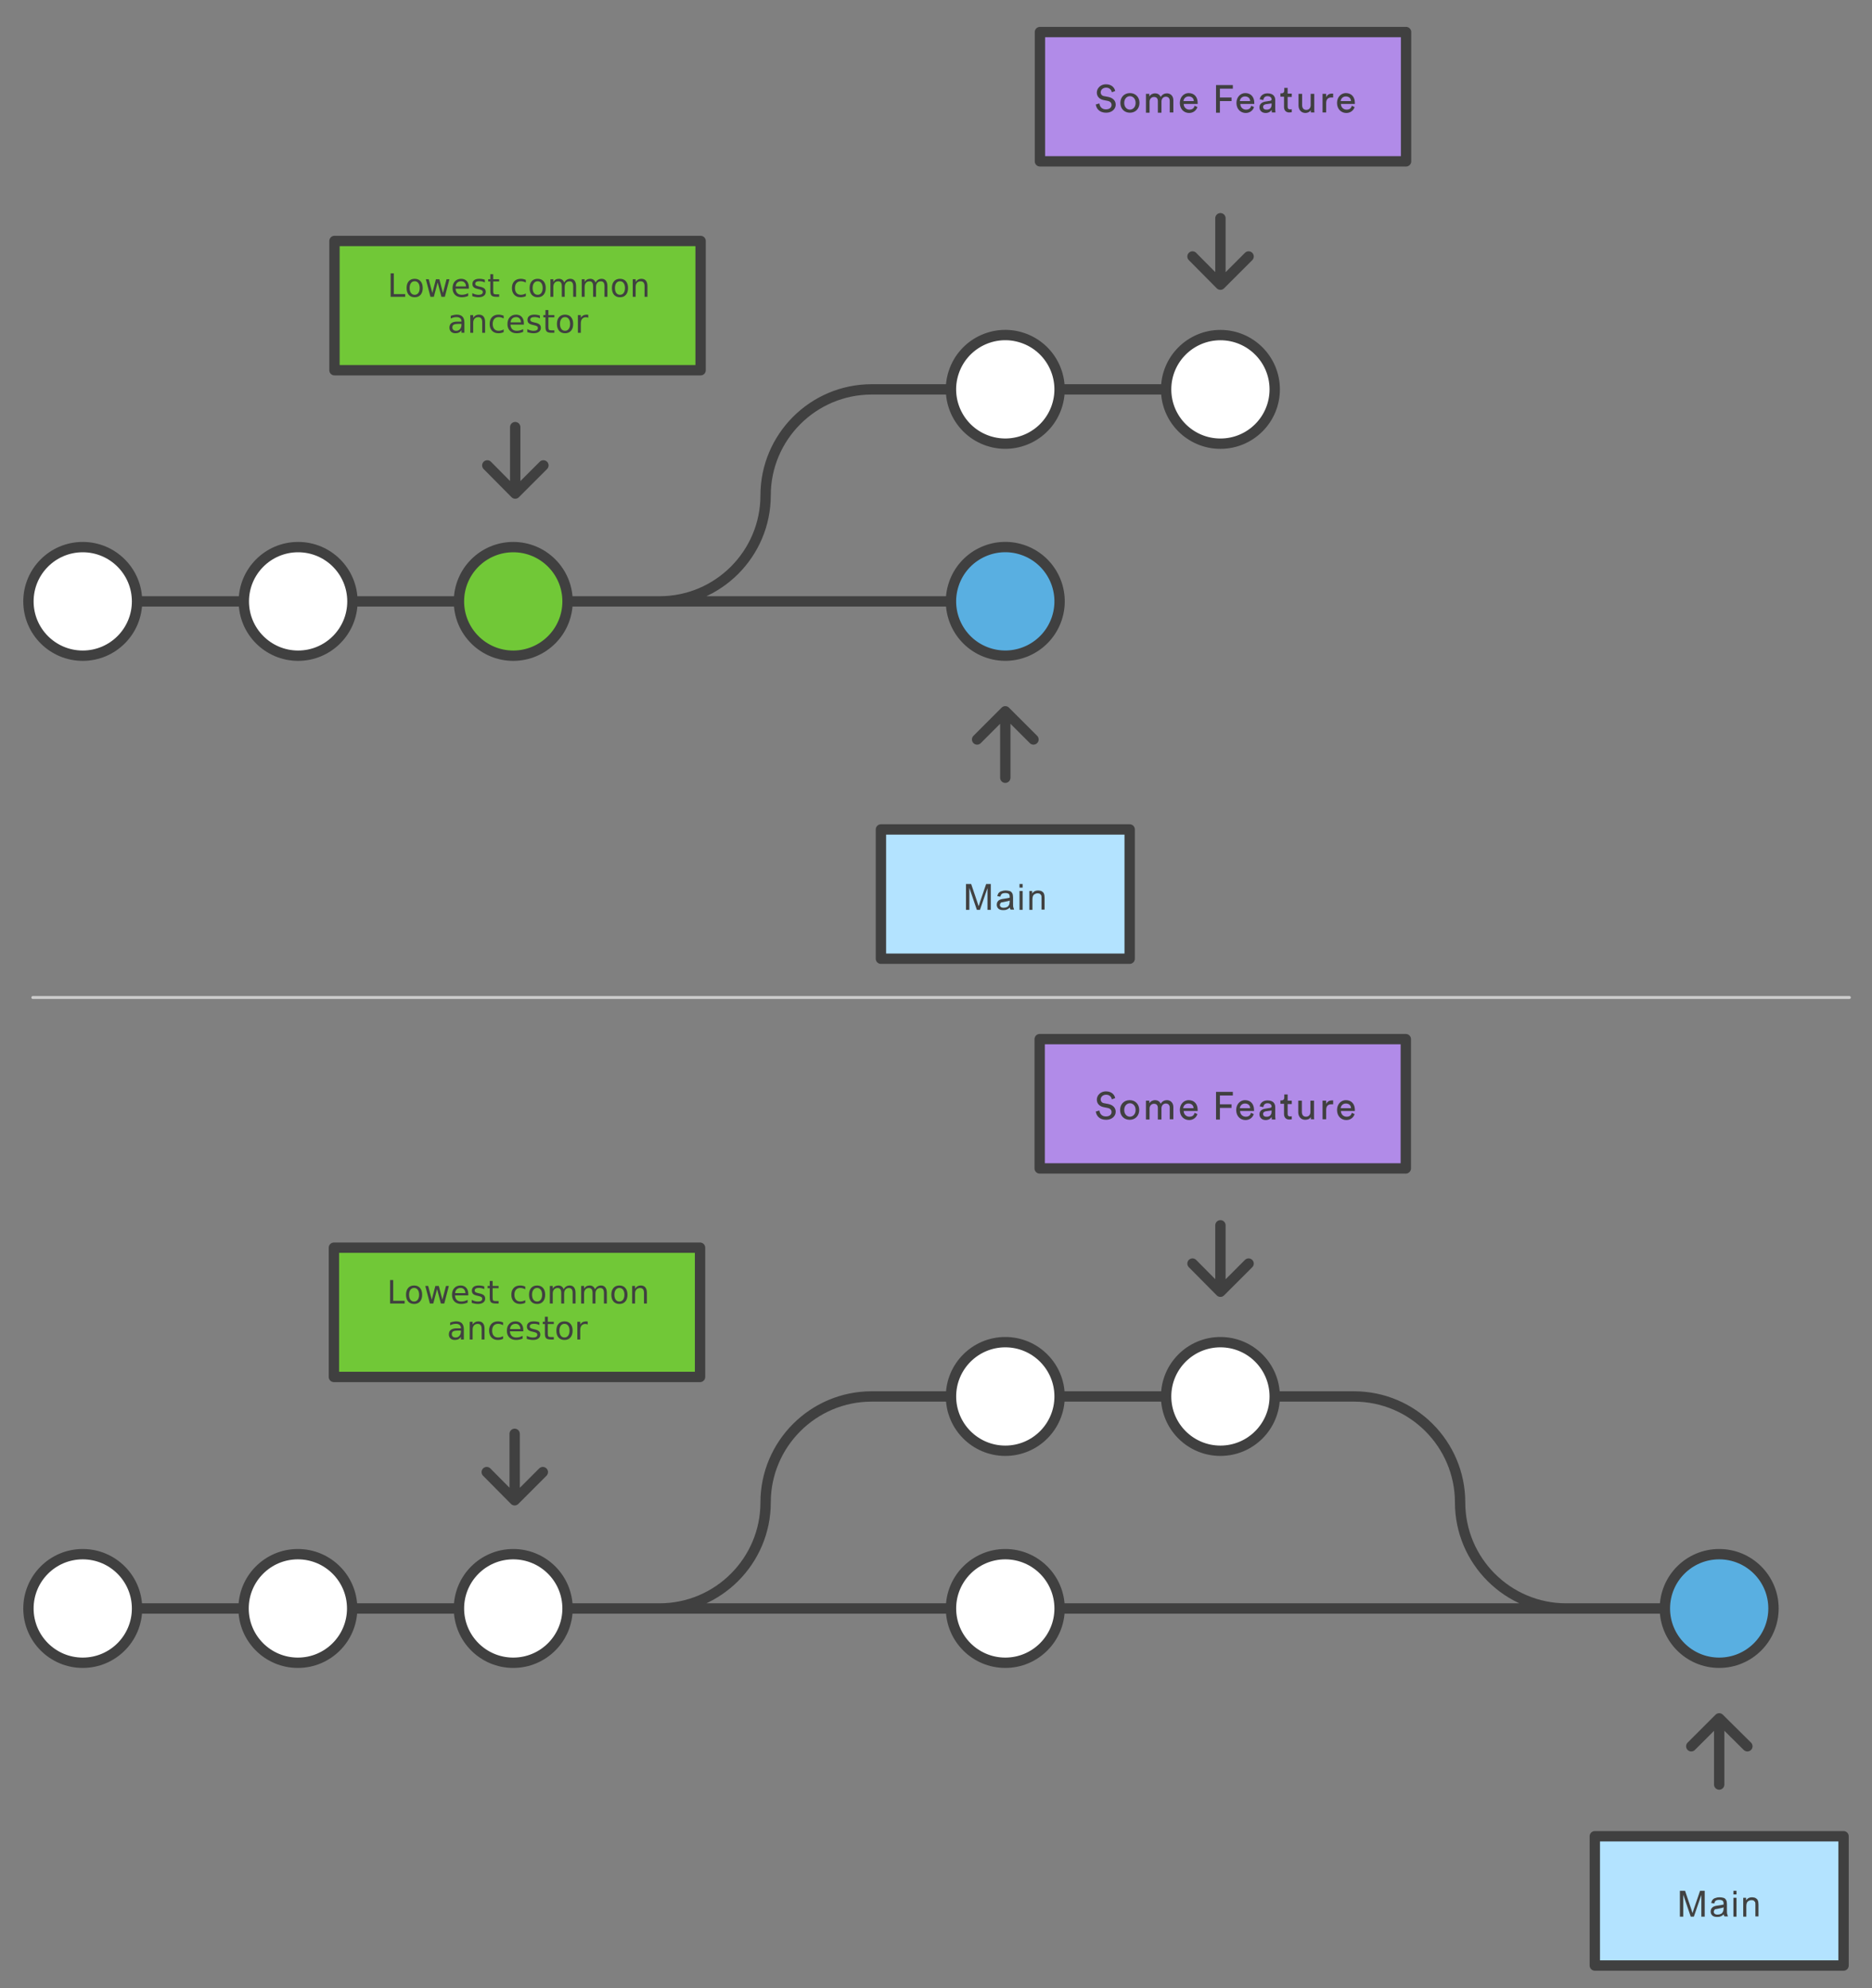 <?xml version="1.0" encoding="UTF-8" standalone="no"?>
<!-- Generator: Adobe Illustrator 25.2.3, SVG Export Plug-In . SVG Version: 6.00 Build 0)  -->

<svg
   xmlns:dc="http://purl.org/dc/elements/1.1/"
   xmlns:cc="http://creativecommons.org/ns#"
   xmlns:rdf="http://www.w3.org/1999/02/22-rdf-syntax-ns#"
   xmlns:svg="http://www.w3.org/2000/svg"
   xmlns="http://www.w3.org/2000/svg"
   xmlns:sodipodi="http://sodipodi.sourceforge.net/DTD/sodipodi-0.dtd"
   xmlns:inkscape="http://www.inkscape.org/namespaces/inkscape"
   inkscape:version="0.92.5 (2060ec1f9f, 2020-04-08)"
   height="769"
   width="724"
   sodipodi:docname="three-way-merge-2.svg"
   xml:space="preserve"
   viewBox="0 0 724 769"
   y="0px"
   x="0px"
   id="Lager_1"
   version="1.1"><rect x="0" y="0" width="724" height="769" fill="#808080" stroke="none"/><defs
   id="defs442" /><sodipodi:namedview
   pagecolor="#ffffff"
   bordercolor="#666666"
   borderopacity="1"
   objecttolerance="10"
   gridtolerance="10"
   guidetolerance="10"
   inkscape:pageopacity="0"
   inkscape:pageshadow="2"
   inkscape:window-width="1920"
   inkscape:window-height="966"
   id="namedview440"
   showgrid="false"
   inkscape:zoom="4.8414056"
   inkscape:cx="219.86125"
   inkscape:cy="210.18724"
   inkscape:window-x="0"
   inkscape:window-y="27"
   inkscape:window-maximized="1"
   inkscape:current-layer="Lager_1" />
<style
   type="text/css"
   id="style361">
	.st0{fill:#999999;}
	.st1{fill:none;stroke:#404040;stroke-width:4;stroke-linecap:round;stroke-linejoin:round;stroke-miterlimit:10;}
	.st2{fill:#FFFFFF;stroke:#404040;stroke-width:4;stroke-linecap:round;stroke-linejoin:round;stroke-miterlimit:10;}
	.st3{fill:#59AFE1;stroke:#404040;stroke-width:4;stroke-linejoin:round;stroke-miterlimit:10;}
	.st4{fill:#B18BE8;stroke:#404040;stroke-width:4;stroke-linecap:round;stroke-linejoin:round;stroke-miterlimit:10;}
	.st5{fill:#404040;}
	.st6{fill:#FFFFFF;stroke:#404040;stroke-width:4;stroke-linecap:round;stroke-linejoin:round;stroke-miterlimit:10;}
	.st7{fill:#59AFE1;stroke:#404040;stroke-width:4;stroke-linejoin:round;stroke-miterlimit:10;}
	.st8{fill:none;stroke:#CCCCCC;stroke-linecap:round;stroke-linejoin:round;stroke-miterlimit:10;}
	.st9{fill:#B3E3FF;stroke:#404040;stroke-width:4;stroke-linecap:round;stroke-linejoin:round;stroke-miterlimit:10;}
	.st10{fill:#414141;}
</style>

<path
   class="st1"
   d="m 664.9,666.7 v 23.5 m -10.8,-14.8 10.8,-10.8 10.9,10.8 m -183,-135.3 h -83 41.2 m -196.2,82 h 369.1 m -327.8,-41 c 0,22.6 -18.4,41 -41,41 H 53 m 243.1,-41 c 0,-22.6 18.4,-41 41,-41 h 30.7 m 196.9,41 c 0,22.6 18.4,41 41,41 h 60.2 m -101.2,-41 c 0,-22.6 -18.4,-41 -41,-41 H 493"
   id="path365"
   inkscape:connector-curvature="0"
   style="fill:none;stroke:#404040;stroke-width:4;stroke-linecap:round;stroke-linejoin:round;stroke-miterlimit:10" />
<circle
   class="st2"
   cx="198.5"
   cy="622.1"
   r="21"
   id="circle367"
   style="fill:#ffffff;stroke:#404040;stroke-width:4;stroke-linecap:round;stroke-linejoin:round;stroke-miterlimit:10" />
<circle
   class="st2"
   cx="115.2"
   cy="622.1"
   r="21"
   id="circle369"
   style="fill:#ffffff;stroke:#404040;stroke-width:4;stroke-linecap:round;stroke-linejoin:round;stroke-miterlimit:10" />
<circle
   class="st2"
   cx="472"
   cy="540.1"
   r="21"
   id="circle371"
   style="fill:#ffffff;stroke:#404040;stroke-width:4;stroke-linecap:round;stroke-linejoin:round;stroke-miterlimit:10" />
<circle
   class="st2"
   cx="388.8"
   cy="540.1"
   r="21"
   id="circle373"
   style="fill:#ffffff;stroke:#404040;stroke-width:4;stroke-linecap:round;stroke-linejoin:round;stroke-miterlimit:10" />
<circle
   class="st2"
   cx="388.8"
   cy="622.1"
   r="21"
   id="circle375"
   style="fill:#ffffff;stroke:#404040;stroke-width:4;stroke-linecap:round;stroke-linejoin:round;stroke-miterlimit:10" />
<circle
   class="st3"
   cx="664.9"
   cy="622.1"
   r="21"
   id="circle377"
   style="fill:#59afe1;stroke:#404040;stroke-width:4;stroke-linejoin:round;stroke-miterlimit:10" />
<circle
   class="st2"
   cx="32"
   cy="622.1"
   r="21"
   id="circle379"
   style="fill:#ffffff;stroke:#404040;stroke-width:4;stroke-linecap:round;stroke-linejoin:round;stroke-miterlimit:10" />
<path
   class="st1"
   d="m 472,497.4 v -23.5 m 10.9,14.8 -10.9,10.9 -10.8,-10.9"
   id="path381"
   inkscape:connector-curvature="0"
   style="fill:none;stroke:#404040;stroke-width:4;stroke-linecap:round;stroke-linejoin:round;stroke-miterlimit:10" />
<path
   class="st4"
   d="m 402.1,401.9 h 141.6 v 50 H 402.1 Z"
   id="path383"
   inkscape:connector-curvature="0"
   style="fill:#b18be8;stroke:#404040;stroke-width:4;stroke-linecap:round;stroke-linejoin:round;stroke-miterlimit:10" />
<path
   class="st5"
   d="m 430,425.2 c -0.1,-0.8 -0.8,-1.8 -2.2,-1.8 -1.2,0 -2.1,0.8 -2.1,1.8 0,0.8 0.5,1.4 1.4,1.5 l 1.6,0.3 c 1.8,0.4 2.8,1.5 2.8,3 0,1.6 -1.4,3.1 -3.7,3.1 -2.6,0 -3.8,-1.6 -4,-3.2 l 1.4,-0.4 c 0.1,1.2 0.9,2.3 2.5,2.3 1.5,0 2.2,-0.8 2.2,-1.7 0,-0.8 -0.5,-1.4 -1.6,-1.6 l -1.5,-0.3 c -1.5,-0.3 -2.6,-1.3 -2.6,-2.9 0,-1.7 1.5,-3.2 3.5,-3.2 2.4,0 3.4,1.5 3.6,2.6 z m 10.6,4.1 c 0,2.2 -1.5,3.8 -3.7,3.8 -2.2,0 -3.7,-1.6 -3.7,-3.8 0,-2.2 1.5,-3.8 3.7,-3.8 2.2,0 3.7,1.6 3.7,3.8 z m -1.4,0 c 0,-1.7 -1.1,-2.6 -2.2,-2.6 -1.1,0 -2.2,0.9 -2.2,2.6 0,1.7 1.1,2.6 2.2,2.6 1.1,0 2.2,-0.9 2.2,-2.6 z m 4,3.6 v -7.2 h 1.3 v 1 c 0.5,-0.8 1.4,-1.2 2.2,-1.2 0.9,0 1.8,0.4 2.2,1.4 0.6,-1 1.5,-1.4 2.4,-1.4 1.3,0 2.5,0.9 2.5,2.7 v 4.7 h -1.4 v -4.5 c 0,-0.9 -0.5,-1.6 -1.5,-1.6 -1,0 -1.7,0.8 -1.7,1.8 v 4.4 h -1.4 v -4.5 c 0,-0.9 -0.4,-1.6 -1.5,-1.6 -1,0 -1.7,0.8 -1.7,1.8 v 4.3 h -1.4 z m 19.9,-2 c -0.4,1.3 -1.6,2.3 -3.2,2.3 -1.9,0 -3.6,-1.4 -3.6,-3.9 0,-2.3 1.6,-3.8 3.4,-3.8 2.2,0 3.5,1.5 3.5,3.8 v 0.4 h -5.4 c 0,1.3 1,2.2 2.2,2.2 1.2,0 1.8,-0.6 2,-1.5 z m -1.5,-2.3 c 0,-1 -0.7,-1.8 -2,-1.8 -1.2,0 -1.9,0.9 -2,1.8 z m 8.7,4.3 v -10.6 h 6.5 v 1.4 h -5 v 3.4 h 4.5 v 1.4 h -4.5 v 4.5 h -1.5 z m 14.6,-2 c -0.4,1.3 -1.6,2.3 -3.2,2.3 -1.9,0 -3.6,-1.4 -3.6,-3.9 0,-2.3 1.6,-3.8 3.4,-3.8 2.2,0 3.5,1.5 3.5,3.8 v 0.4 h -5.4 c 0,1.3 1,2.2 2.2,2.2 1.2,0 1.8,-0.6 2,-1.5 z m -1.4,-2.3 c 0,-1 -0.7,-1.8 -2,-1.8 -1.2,0 -1.9,0.9 -2,1.8 z m 5.8,0.2 1.9,-0.3 c 0.4,-0.1 0.6,-0.3 0.6,-0.5 0,-0.7 -0.5,-1.3 -1.6,-1.3 -1,0 -1.5,0.6 -1.6,1.5 l -1.4,-0.3 c 0.2,-1.4 1.4,-2.3 3,-2.3 2.2,0 3,1.2 3,2.6 v 3.6 c 0,0.6 0.1,1 0.1,1.2 h -1.4 c 0,-0.2 -0.1,-0.5 -0.1,-1 -0.3,0.5 -1,1.2 -2.3,1.2 -1.5,0 -2.4,-1 -2.4,-2.2 0,-1.3 0.9,-2 2.2,-2.2 z m 2.5,1 v -0.3 l -2.2,0.3 c -0.6,0.1 -1.1,0.4 -1.1,1.1 0,0.5 0.4,1 1.2,1 1.2,0.1 2.1,-0.5 2.1,-2.1 z m 6.2,-4.1 h 1.6 V 427 H 498 v 3.8 c 0,0.7 0.3,1 1,1 0.2,0 0.4,0 0.6,-0.1 v 1.2 c -0.1,0 -0.5,0.1 -1,0.1 -1.2,0 -2,-0.8 -2,-2.1 v -4 h -1.4 v -1.3 h 0.4 c 0.8,0 1.1,-0.5 1.1,-1.1 v -1.2 h 1.3 z m 6.8,7.4 c -1.7,0 -2.7,-1.3 -2.7,-2.9 v -4.5 h 1.4 v 4.3 c 0,1 0.4,1.9 1.6,1.9 1.1,0 1.7,-0.8 1.7,-1.8 v -4.4 h 1.4 v 5.9 c 0,0.6 0,1.1 0.1,1.3 H 507 c 0,-0.2 -0.1,-0.6 -0.1,-0.9 -0.3,0.8 -1.2,1.1 -2.1,1.1 z m 10.7,-6 h -0.6 c -1.2,0 -2,0.6 -2,2.2 v 3.6 h -1.4 v -7.2 h 1.4 v 1.3 c 0.5,-1.1 1.4,-1.4 2.2,-1.4 h 0.5 v 1.5 z m 8.4,3.8 c -0.4,1.3 -1.6,2.3 -3.2,2.3 -1.9,0 -3.6,-1.4 -3.6,-3.9 0,-2.3 1.6,-3.8 3.4,-3.8 2.2,0 3.5,1.5 3.5,3.8 v 0.4 h -5.4 c 0,1.3 1,2.2 2.2,2.2 1.2,0 1.8,-0.6 2,-1.5 z m -1.4,-2.3 c 0,-1 -0.7,-1.8 -2,-1.8 -1.2,0 -1.9,0.9 -2,1.8 z"
   id="path385"
   inkscape:connector-curvature="0"
   style="fill:#404040" />

<path
   class="st1"
   d="m 388.8,277.3 v 23.5 m -10.9,-14.8 10.9,-10.9 10.9,10.9 m 93.1,-135.4 h -83 41.2 m -196.1,82 h 112.9 m -71.7,-41 c 0,22.6 -18.4,41 -41,41 H 53 m 243.1,-41 c 0,-22.6 18.4,-41 41,-41 h 30.7"
   id="path389"
   inkscape:connector-curvature="0"
   style="fill:none;stroke:#404040;stroke-width:4;stroke-linecap:round;stroke-linejoin:round;stroke-miterlimit:10" />
<circle
   class="st2"
   cx="198.5"
   cy="232.6"
   r="21"
   id="circle391"
   style="fill:#71c837;stroke:#404040;stroke-width:4;stroke-linecap:round;stroke-linejoin:round;stroke-miterlimit:10" />
<circle
   class="st2"
   cx="115.3"
   cy="232.6"
   r="21"
   id="circle393"
   style="fill:#ffffff;stroke:#404040;stroke-width:4;stroke-linecap:round;stroke-linejoin:round;stroke-miterlimit:10" />
<circle
   class="st2"
   cx="472"
   cy="150.6"
   r="21"
   id="circle395"
   style="fill:#ffffff;stroke:#404040;stroke-width:4;stroke-linecap:round;stroke-linejoin:round;stroke-miterlimit:10" />
<circle
   transform="rotate(-71.567)"
   class="st6"
   cx="-19.928"
   cy="416.46"
   id="ellipse397"
   r="21"
   style="fill:#ffffff;stroke:#404040;stroke-width:4;stroke-linecap:round;stroke-linejoin:round;stroke-miterlimit:10" />
<circle
   transform="rotate(-71.567)"
   class="st7"
   cx="-97.718"
   cy="442.39"
   id="ellipse399"
   r="21"
   style="fill:#59afe1;stroke:#404040;stroke-width:4;stroke-linejoin:round;stroke-miterlimit:10" />
<circle
   class="st2"
   cx="32"
   cy="232.6"
   r="21"
   id="circle401"
   style="fill:#ffffff;stroke:#404040;stroke-width:4;stroke-linecap:round;stroke-linejoin:round;stroke-miterlimit:10" />
<path
   class="st1"
   d="M 472,107.9 V 84.4 m 10.9,14.8 -10.9,10.9 -10.8,-10.9"
   id="path403"
   inkscape:connector-curvature="0"
   style="fill:none;stroke:#404040;stroke-width:4;stroke-linecap:round;stroke-linejoin:round;stroke-miterlimit:10" />
<path
   class="st4"
   d="m 402.2,12.4 h 141.6 v 50 h -141.6 z"
   id="path405"
   inkscape:connector-curvature="0"
   style="fill:#b18be8;stroke:#404040;stroke-width:4;stroke-linecap:round;stroke-linejoin:round;stroke-miterlimit:10" />
<path
   class="st5"
   d="m 430,35.7 c -0.1,-0.8 -0.8,-1.8 -2.2,-1.8 -1.2,0 -2.1,0.8 -2.1,1.8 0,0.8 0.5,1.4 1.4,1.5 l 1.6,0.3 c 1.8,0.4 2.8,1.5 2.8,3 0,1.6 -1.4,3.1 -3.7,3.1 -2.6,0 -3.8,-1.6 -4,-3.2 l 1.4,-0.4 c 0.1,1.2 0.9,2.3 2.5,2.3 1.5,0 2.2,-0.8 2.2,-1.7 0,-0.8 -0.5,-1.4 -1.6,-1.6 l -1.5,-0.3 c -1.5,-0.3 -2.6,-1.3 -2.6,-2.9 0,-1.7 1.5,-3.2 3.5,-3.2 2.4,0 3.4,1.5 3.6,2.6 z m 10.7,4.1 c 0,2.2 -1.5,3.8 -3.7,3.8 -2.2,0 -3.7,-1.6 -3.7,-3.8 0,-2.2 1.5,-3.8 3.7,-3.8 2.2,0 3.7,1.6 3.7,3.8 z m -1.5,0 c 0,-1.7 -1.1,-2.6 -2.2,-2.6 -1.1,0 -2.2,0.9 -2.2,2.6 0,1.7 1.1,2.6 2.2,2.6 1.1,0 2.2,-0.9 2.2,-2.6 z m 4,3.7 v -7.2 h 1.3 v 1 c 0.5,-0.8 1.4,-1.2 2.2,-1.2 0.9,0 1.8,0.4 2.2,1.4 0.6,-1 1.5,-1.4 2.4,-1.4 1.3,0 2.5,0.9 2.5,2.7 v 4.7 h -1.4 V 39 c 0,-0.9 -0.5,-1.6 -1.5,-1.6 -1,0 -1.7,0.8 -1.7,1.8 v 4.4 h -1.4 v -4.5 c 0,-0.9 -0.4,-1.6 -1.5,-1.6 -1,0 -1.7,0.8 -1.7,1.8 v 4.3 h -1.4 z m 19.9,-2.1 c -0.4,1.3 -1.6,2.3 -3.2,2.3 -1.9,0 -3.6,-1.4 -3.6,-3.9 0,-2.3 1.6,-3.8 3.4,-3.8 2.2,0 3.5,1.5 3.5,3.8 v 0.4 h -5.4 c 0,1.3 1,2.2 2.2,2.2 1.2,0 1.8,-0.6 2,-1.5 z m -1.4,-2.3 c 0,-1 -0.7,-1.8 -2,-1.8 -1.2,0 -1.9,0.9 -2,1.8 z m 8.6,4.4 V 32.9 h 6.5 v 1.4 h -5 v 3.4 h 4.5 v 1.4 h -4.5 v 4.5 h -1.5 z m 14.7,-2.1 c -0.4,1.3 -1.6,2.3 -3.2,2.3 -1.9,0 -3.6,-1.4 -3.6,-3.9 0,-2.3 1.6,-3.8 3.4,-3.8 2.2,0 3.5,1.5 3.5,3.8 v 0.4 h -5.4 c 0,1.3 1,2.2 2.2,2.2 1.2,0 1.8,-0.6 2,-1.5 z m -1.5,-2.3 c 0,-1 -0.7,-1.8 -2,-1.8 -1.2,0 -1.9,0.9 -2,1.8 z m 5.8,0.2 1.9,-0.3 c 0.4,-0.1 0.6,-0.3 0.6,-0.5 0,-0.7 -0.5,-1.3 -1.6,-1.3 -1,0 -1.5,0.6 -1.6,1.5 l -1.4,-0.3 c 0.2,-1.4 1.4,-2.3 3,-2.3 2.2,0 3,1.2 3,2.6 v 3.6 c 0,0.6 0.1,1 0.1,1.2 h -1.4 c 0,-0.2 -0.1,-0.5 -0.1,-1 -0.3,0.5 -1,1.2 -2.3,1.2 -1.5,0 -2.4,-1 -2.4,-2.2 0,-1.3 1,-2 2.2,-2.2 z m 2.5,1.1 V 40 l -2.2,0.3 c -0.6,0.1 -1.1,0.4 -1.1,1.1 0,0.5 0.4,1 1.2,1 1.2,0.1 2.1,-0.5 2.1,-2 z m 6.2,-4.2 h 1.6 v 1.3 h -1.6 v 3.8 c 0,0.7 0.3,1 1,1 0.2,0 0.4,0 0.6,-0.1 v 1.2 c -0.1,0 -0.5,0.1 -1,0.1 -1.2,0 -2,-0.8 -2,-2.1 v -4 h -1.4 v -1.3 h 0.4 c 0.8,0 1.1,-0.5 1.1,-1.1 v -1 h 1.3 z m 6.9,7.5 c -1.7,0 -2.7,-1.3 -2.7,-2.9 v -4.5 h 1.4 v 4.3 c 0,1 0.4,1.9 1.6,1.9 1.1,0 1.7,-0.8 1.7,-1.8 v -4.4 h 1.4 v 5.9 c 0,0.6 0,1.1 0.1,1.3 h -1.4 c 0,-0.2 -0.1,-0.6 -0.1,-0.9 -0.3,0.7 -1.2,1.1 -2,1.1 z m 10.6,-6 h -0.6 c -1.2,0 -2,0.6 -2,2.2 v 3.6 h -1.4 v -7.2 h 1.4 v 1.3 c 0.5,-1.1 1.4,-1.4 2.2,-1.4 h 0.5 v 1.5 z m 8.4,3.7 c -0.4,1.3 -1.6,2.3 -3.2,2.3 -1.9,0 -3.6,-1.4 -3.6,-3.9 0,-2.3 1.6,-3.8 3.4,-3.8 2.2,0 3.5,1.5 3.5,3.8 v 0.4 h -5.4 c 0,1.3 1,2.2 2.2,2.2 1.2,0 1.8,-0.6 2,-1.5 z m -1.4,-2.3 c 0,-1 -0.7,-1.8 -2,-1.8 -1.2,0 -1.9,0.9 -2,1.8 z"
   id="path407"
   inkscape:connector-curvature="0"
   style="fill:#404040" />

<g
   id="g423"
   transform="translate(-122.6,-78)">
	<path
   class="st9"
   d="m 463.3,398.8 h 96.2 v 50 h -96.2 z"
   id="path411"
   inkscape:connector-curvature="0"
   style="fill:#b3e3ff;stroke:#404040;stroke-width:4;stroke-linecap:round;stroke-linejoin:round;stroke-miterlimit:10" />
	<g
   id="g421">
		<path
   class="st10"
   d="m 496.2,429.9 v -10 h 2 l 2.4,7.1 c 0.2,0.7 0.4,1.2 0.5,1.5 0.1,-0.4 0.3,-0.9 0.5,-1.6 l 2.4,-7 h 1.8 v 10 h -1.3 v -8.4 l -2.9,8.4 h -1.2 l -2.9,-8.5 v 8.5 z"
   id="path413"
   inkscape:connector-curvature="0"
   style="fill:#414141" />
		<path
   class="st10"
   d="m 513.2,429 c -0.5,0.4 -0.9,0.7 -1.3,0.8 -0.4,0.2 -0.9,0.2 -1.4,0.2 -0.8,0 -1.4,-0.2 -1.8,-0.6 -0.4,-0.4 -0.6,-0.9 -0.6,-1.5 0,-0.4 0.1,-0.7 0.2,-1 0.2,-0.3 0.4,-0.5 0.6,-0.7 0.3,-0.2 0.6,-0.3 0.9,-0.4 0.2,-0.1 0.6,-0.1 1.1,-0.2 1,-0.1 1.7,-0.3 2.2,-0.4 0,-0.2 0,-0.3 0,-0.3 0,-0.5 -0.1,-0.9 -0.3,-1.1 -0.3,-0.3 -0.8,-0.4 -1.4,-0.4 -0.6,0 -1,0.1 -1.3,0.3 -0.3,0.2 -0.5,0.6 -0.6,1.1 l -1.2,-0.2 c 0.1,-0.5 0.3,-0.9 0.5,-1.2 0.3,-0.3 0.6,-0.6 1.1,-0.7 0.5,-0.2 1,-0.3 1.6,-0.3 0.6,0 1.1,0.1 1.5,0.2 0.4,0.1 0.7,0.3 0.9,0.6 0.2,0.2 0.3,0.5 0.4,0.8 0,0.2 0.1,0.6 0.1,1.1 v 1.6 c 0,1.1 0,1.9 0.1,2.2 0.1,0.3 0.2,0.6 0.3,0.9 h -1.3 c -0.2,-0.1 -0.3,-0.4 -0.3,-0.8 z m -0.1,-2.7 c -0.4,0.2 -1.1,0.3 -2,0.5 -0.5,0.1 -0.9,0.2 -1.1,0.2 -0.2,0 -0.4,0.2 -0.5,0.4 -0.1,0.2 -0.2,0.4 -0.2,0.6 0,0.3 0.1,0.6 0.4,0.8 0.2,0.2 0.6,0.3 1.1,0.3 0.5,0 0.9,-0.1 1.3,-0.3 0.4,-0.2 0.6,-0.5 0.8,-0.9 0.1,-0.3 0.2,-0.7 0.2,-1.2 z"
   id="path415"
   inkscape:connector-curvature="0"
   style="fill:#414141" />
		<path
   class="st10"
   d="m 516.9,421.3 v -1.4 h 1.2 v 1.4 z m 0,8.6 v -7.3 h 1.2 v 7.3 z"
   id="path417"
   inkscape:connector-curvature="0"
   style="fill:#414141" />
		<path
   class="st10"
   d="m 520.7,429.9 v -7.3 h 1.1 v 1 c 0.5,-0.8 1.3,-1.2 2.3,-1.2 0.4,0 0.8,0.1 1.2,0.2 0.4,0.2 0.6,0.4 0.8,0.6 0.2,0.2 0.3,0.6 0.4,0.9 0,0.2 0.1,0.6 0.1,1.2 v 4.5 h -1.2 v -4.4 c 0,-0.5 0,-0.9 -0.1,-1.1 -0.1,-0.2 -0.3,-0.4 -0.5,-0.6 -0.2,-0.1 -0.5,-0.2 -0.9,-0.2 -0.5,0 -1,0.2 -1.4,0.5 -0.4,0.3 -0.6,1 -0.6,1.9 v 4 z"
   id="path419"
   inkscape:connector-curvature="0"
   style="fill:#414141" />
	</g>
</g>
<g
   id="g437"
   transform="translate(-38,-334)">
	<path
   class="st9"
   d="M 654.8,1044.2 H 751 v 50 h -96.2 z"
   id="path425"
   inkscape:connector-curvature="0"
   style="fill:#b3e3ff;stroke:#404040;stroke-width:4;stroke-linecap:round;stroke-linejoin:round;stroke-miterlimit:10" />
	<g
   id="g435">
		<path
   class="st10"
   d="m 687.7,1075.3 v -10 h 2 l 2.4,7.1 c 0.2,0.7 0.4,1.2 0.5,1.5 0.1,-0.4 0.3,-0.9 0.5,-1.6 l 2.4,-7 h 1.8 v 10 H 696 v -8.4 l -2.9,8.4 h -1.2 l -2.9,-8.5 v 8.5 z"
   id="path427"
   inkscape:connector-curvature="0"
   style="fill:#414141" />
		<path
   class="st10"
   d="m 704.7,1074.4 c -0.5,0.4 -0.9,0.7 -1.3,0.8 -0.4,0.2 -0.9,0.2 -1.4,0.2 -0.8,0 -1.4,-0.2 -1.8,-0.6 -0.4,-0.4 -0.6,-0.9 -0.6,-1.5 0,-0.4 0.1,-0.7 0.2,-1 0.2,-0.3 0.4,-0.5 0.6,-0.7 0.3,-0.2 0.6,-0.3 0.9,-0.4 0.2,-0.1 0.6,-0.1 1.1,-0.2 1,-0.1 1.7,-0.3 2.2,-0.4 0,-0.2 0,-0.3 0,-0.3 0,-0.5 -0.1,-0.9 -0.3,-1.1 -0.3,-0.3 -0.8,-0.4 -1.4,-0.4 -0.6,0 -1,0.1 -1.3,0.3 -0.3,0.2 -0.5,0.6 -0.6,1.1 l -1.2,-0.2 c 0.1,-0.5 0.3,-0.9 0.5,-1.2 0.3,-0.3 0.6,-0.6 1.1,-0.7 0.5,-0.2 1,-0.3 1.6,-0.3 0.6,0 1.1,0.1 1.5,0.2 0.4,0.1 0.7,0.3 0.9,0.6 0.2,0.2 0.3,0.5 0.4,0.8 0,0.2 0.1,0.6 0.1,1.1 v 1.6 c 0,1.1 0,1.9 0.1,2.2 0.1,0.3 0.2,0.6 0.3,0.9 H 705 c -0.2,-0.1 -0.3,-0.4 -0.3,-0.8 z m -0.1,-2.7 c -0.4,0.2 -1.1,0.3 -2,0.5 -0.5,0.1 -0.9,0.2 -1.1,0.2 -0.2,0 -0.4,0.2 -0.5,0.4 -0.1,0.2 -0.2,0.4 -0.2,0.6 0,0.3 0.1,0.6 0.4,0.8 0.2,0.2 0.6,0.3 1.1,0.3 0.5,0 0.9,-0.1 1.3,-0.3 0.4,-0.2 0.6,-0.5 0.8,-0.9 0.1,-0.3 0.2,-0.7 0.2,-1.2 z"
   id="path429"
   inkscape:connector-curvature="0"
   style="fill:#414141" />
		<path
   class="st10"
   d="m 708.4,1066.7 v -1.4 h 1.2 v 1.4 z m 0,8.6 v -7.3 h 1.2 v 7.3 z"
   id="path431"
   inkscape:connector-curvature="0"
   style="fill:#414141" />
		<path
   class="st10"
   d="m 712.2,1075.3 v -7.3 h 1.1 v 1 c 0.5,-0.8 1.3,-1.2 2.3,-1.2 0.4,0 0.8,0.1 1.2,0.2 0.4,0.2 0.6,0.4 0.8,0.6 0.2,0.2 0.3,0.6 0.4,0.9 0,0.2 0.1,0.6 0.1,1.2 v 4.5 h -1.2 v -4.4 c 0,-0.5 0,-0.9 -0.1,-1.1 -0.1,-0.2 -0.3,-0.4 -0.5,-0.6 -0.2,-0.1 -0.5,-0.2 -0.9,-0.2 -0.5,0 -1,0.2 -1.4,0.5 -0.4,0.3 -0.6,1 -0.6,1.9 v 4 z"
   id="path433"
   inkscape:connector-curvature="0"
   style="fill:#414141" />
	</g>
</g>
<path
   class="st8"
   d="M 12.693,385.8 H 715.248"
   id="path409"
   inkscape:connector-curvature="0"
   style="fill:none;stroke:#cccccc;stroke-width:1.139;stroke-linecap:round;stroke-linejoin:round;stroke-miterlimit:10" /><path
   class="st1"
   d="m 199.261,188.697 v -23.5 m 10.9,14.8 -10.9,10.9 -10.8,-10.9"
   id="path381-3"
   inkscape:connector-curvature="0"
   style="fill:none;stroke:#404040;stroke-width:4;stroke-linecap:round;stroke-linejoin:round;stroke-miterlimit:10" /><path
   class="st4"
   d="m 129.361,93.197 h 141.6 v 50 h -141.6 z"
   id="path383-6"
   inkscape:connector-curvature="0"
   style="fill:#71c837;stroke:#404040;stroke-width:4;stroke-linecap:round;stroke-linejoin:round;stroke-miterlimit:10" /><g
   aria-label="Lowest common"
   style="font-style:normal;font-weight:normal;font-size:12.435px;line-height:1.25;font-family:sans-serif;letter-spacing:0px;word-spacing:0px;fill:#404040;fill-opacity:1;stroke:none;stroke-width:0.311"
   id="text871"><path
     sodipodi:type="inkscape:offset"
     inkscape:radius="0"
     inkscape:original="M 151.07617 105.72656 L 151.07617 114.79102 L 156.7168 114.79102 L 156.7168 113.75977 L 152.30273 113.75977 L 152.30273 105.72656 L 151.07617 105.72656 z M 189.62695 106.06055 L 189.62695 107.99219 L 188.80664 107.99219 L 188.80664 108.85938 L 189.62695 108.85938 L 189.62695 112.55078 C 189.62695 113.40083 189.78931 113.98868 190.11719 114.3125 C 190.44506 114.63228 191.04016 114.79102 191.90234 114.79102 L 193.05078 114.79102 L 193.05078 113.85742 L 191.90234 113.85742 C 191.43684 113.85742 191.12843 113.777 190.97461 113.61914 C 190.82484 113.46127 190.75 113.10533 190.75 112.55078 L 190.75 108.85938 L 193.05078 108.85938 L 193.05078 107.99219 L 190.75 107.99219 L 190.75 106.06055 L 189.62695 106.06055 z M 160.37305 107.82812 C 159.39752 107.82812 158.63268 108.14393 158.07812 108.77539 C 157.52762 109.40685 157.25195 110.28123 157.25195 111.39844 C 157.25195 112.51159 157.52762 113.38402 158.07812 114.01953 C 158.63268 114.65099 159.39752 114.9668 160.37305 114.9668 C 161.34453 114.9668 162.10756 114.65099 162.66211 114.01953 C 163.21666 113.38402 163.49414 112.51159 163.49414 111.39844 C 163.49414 110.28123 163.21666 109.40685 162.66211 108.77539 C 162.10756 108.14393 161.34453 107.82812 160.37305 107.82812 z M 178.36328 107.82812 C 177.34323 107.82812 176.53086 108.1548 175.92773 108.81055 C 175.32865 109.46225 175.0293 110.34583 175.0293 111.45898 C 175.0293 112.53571 175.3451 113.38807 175.97656 114.01953 C 176.61208 114.65099 177.47182 114.9668 178.55664 114.9668 C 178.98975 114.9668 179.41691 114.92303 179.83789 114.83398 C 180.25886 114.74493 180.66958 114.61533 181.07031 114.44531 L 181.07031 113.38867 C 180.67363 113.59916 180.27393 113.75803 179.86914 113.86328 C 179.46841 113.96852 179.05407 114.01953 178.625 114.01953 C 177.88425 114.01953 177.30365 113.82066 176.88672 113.41992 C 176.47387 113.01514 176.24391 112.42729 176.19531 111.6582 L 181.33203 111.6582 L 181.33203 111.11133 C 181.33203 110.09937 181.06557 109.29983 180.53125 108.71289 C 180.00099 108.12191 179.27809 107.82812 178.36328 107.82812 z M 185.32812 107.82812 C 184.49427 107.82813 183.84984 108.0015 183.39648 108.34961 C 182.94313 108.69772 182.7168 109.19052 182.7168 109.83008 C 182.7168 110.3563 182.8701 110.77259 183.17773 111.07617 C 183.48537 111.37571 183.98555 111.59841 184.67773 111.74414 L 185.06641 111.83398 C 185.75859 111.98376 186.20581 112.14082 186.4082 112.30273 C 186.61464 112.46465 186.71875 112.69641 186.71875 113 C 186.71875 113.32787 186.57632 113.58347 186.29297 113.76562 C 186.00962 113.94373 185.60434 114.0332 185.07812 114.0332 C 184.68549 114.0332 184.28941 113.98024 183.88867 113.875 C 183.48794 113.76571 183.08085 113.60321 182.66797 113.38867 L 182.66797 114.54297 C 183.10514 114.68464 183.51947 114.78861 183.91211 114.85742 C 184.3088 114.93028 184.69038 114.9668 185.05469 114.9668 C 185.92902 114.9668 186.6154 114.78437 187.11328 114.41602 C 187.61521 114.04767 187.86523 113.54748 187.86523 112.91602 C 187.86523 112.36146 187.6973 111.93068 187.36133 111.62305 C 187.02941 111.31137 186.4672 111.0704 185.67383 110.90039 L 185.29102 110.81445 C 184.69194 110.68087 184.29405 110.5422 184.0957 110.39648 C 183.89736 110.24671 183.79688 110.04226 183.79688 109.7832 C 183.79688 109.44318 183.93568 109.18758 184.21094 109.01758 C 184.49024 108.84757 184.90638 108.76172 185.46094 108.76172 C 185.82524 108.76172 186.17756 108.80381 186.51758 108.88477 C 186.8576 108.96573 187.18622 109.08613 187.50195 109.24805 L 187.50195 108.19141 C 187.19431 108.06999 186.85649 107.9787 186.49219 107.91797 C 186.12789 107.85724 185.74101 107.82813 185.32812 107.82812 z M 201.40625 107.82812 C 200.34572 107.82812 199.50966 108.14574 198.89844 108.78125 C 198.29126 109.41676 197.98633 110.28933 197.98633 111.39844 C 197.98633 112.49135 198.28945 113.35835 198.89258 114.00195 C 199.4957 114.64555 200.30792 114.9668 201.33203 114.9668 C 201.70848 114.9668 202.06261 114.93028 202.39453 114.85742 C 202.7305 114.78456 203.05551 114.67697 203.36719 114.53125 L 203.36719 113.49805 C 203.05146 113.67211 202.73384 113.80353 202.41406 113.89258 C 202.09833 113.97758 201.77695 114.01953 201.45312 114.01953 C 200.72856 114.01953 200.16636 113.79139 199.76562 113.33398 C 199.36488 112.87253 199.16406 112.22824 199.16406 111.39844 C 199.16406 110.56863 199.36488 109.9242 199.76562 109.4668 C 200.16636 109.00534 200.72856 108.77539 201.45312 108.77539 C 201.77695 108.77539 202.09833 108.81915 202.41406 108.9082 C 202.73384 108.99321 203.05146 109.12282 203.36719 109.29688 L 203.36719 108.25195 C 203.05955 108.11028 202.74194 108.00631 202.41406 107.9375 C 202.08619 107.86464 201.75032 107.82813 201.40625 107.82812 z M 207.94531 107.82812 C 206.96979 107.82812 206.20494 108.14393 205.65039 108.77539 C 205.09988 109.40685 204.82422 110.28123 204.82422 111.39844 C 204.82422 112.51159 205.09988 113.38402 205.65039 114.01953 C 206.20494 114.65099 206.96979 114.9668 207.94531 114.9668 C 208.91679 114.9668 209.67982 114.65099 210.23438 114.01953 C 210.78893 113.38402 211.06641 112.51159 211.06641 111.39844 C 211.06641 110.28123 210.78893 109.40685 210.23438 108.77539 C 209.67982 108.14393 208.91679 107.82812 207.94531 107.82812 z M 216.18359 107.82812 C 215.6938 107.82813 215.27027 107.92666 214.91406 108.125 C 214.55786 108.32335 214.25306 108.62995 213.99805 109.04688 L 213.99805 107.99219 L 212.875 107.99219 L 212.875 114.79102 L 213.99805 114.79102 L 213.99805 110.94727 C 213.99805 110.28747 214.16599 109.7654 214.50195 109.38086 C 214.83793 108.99227 215.29059 108.79883 215.86133 108.79883 C 216.34302 108.79883 216.70091 108.95576 216.93164 109.27148 C 217.16237 109.58317 217.27734 110.06691 217.27734 110.72266 L 217.27734 114.79102 L 218.40039 114.79102 L 218.40039 110.94727 C 218.40039 110.28342 218.56832 109.75955 218.9043 109.375 C 219.24026 108.99046 219.69655 108.79883 220.27539 108.79883 C 220.74899 108.79883 221.1013 108.95576 221.33203 109.27148 C 221.56276 109.58722 221.67969 110.07096 221.67969 110.72266 L 221.67969 114.79102 L 222.80273 114.79102 L 222.80273 110.6875 C 222.80273 109.77269 222.60915 109.06806 222.22461 108.57422 C 221.84006 108.07634 221.29431 107.82812 220.58594 107.82812 C 220.05972 107.82813 219.60148 107.94673 219.21289 108.18555 C 218.8243 108.42437 218.49219 108.79494 218.21289 109.29688 C 218.04693 108.81923 217.78952 108.45409 217.44141 108.20312 C 217.09734 107.95216 216.67743 107.82812 216.18359 107.82812 z M 228.29688 107.82812 C 227.80709 107.82813 227.38355 107.92666 227.02734 108.125 C 226.67113 108.32335 226.36634 108.62995 226.11133 109.04688 L 226.11133 107.99219 L 224.98828 107.99219 L 224.98828 114.79102 L 226.11133 114.79102 L 226.11133 110.94727 C 226.11133 110.28747 226.27926 109.7654 226.61523 109.38086 C 226.9512 108.99227 227.40386 108.79883 227.97461 108.79883 C 228.4563 108.79883 228.8142 108.95576 229.04492 109.27148 C 229.27565 109.58317 229.39062 110.06691 229.39062 110.72266 L 229.39062 114.79102 L 230.51367 114.79102 L 230.51367 110.94727 C 230.51367 110.28342 230.68161 109.75955 231.01758 109.375 C 231.35355 108.99046 231.80983 108.79883 232.38867 108.79883 C 232.86227 108.79883 233.21459 108.95576 233.44531 109.27148 C 233.67604 109.58722 233.79297 110.07096 233.79297 110.72266 L 233.79297 114.79102 L 234.91602 114.79102 L 234.91602 110.6875 C 234.91602 109.77269 234.72244 109.06806 234.33789 108.57422 C 233.95335 108.07634 233.40759 107.82812 232.69922 107.82812 C 232.173 107.82813 231.71477 107.94673 231.32617 108.18555 C 230.93759 108.42437 230.60352 108.79494 230.32422 109.29688 C 230.15825 108.81923 229.9028 108.45409 229.55469 108.20312 C 229.21062 107.95216 228.79071 107.82812 228.29688 107.82812 z M 239.7793 107.82812 C 238.80376 107.82813 238.03893 108.14393 237.48438 108.77539 C 236.93388 109.40685 236.6582 110.28123 236.6582 111.39844 C 236.6582 112.51159 236.93388 113.38402 237.48438 114.01953 C 238.03893 114.65099 238.80376 114.9668 239.7793 114.9668 C 240.75078 114.9668 241.51381 114.65099 242.06836 114.01953 C 242.62291 113.38402 242.90039 112.51159 242.90039 111.39844 C 242.90039 110.28123 242.62291 109.40685 242.06836 108.77539 C 241.51381 108.14393 240.75078 107.82813 239.7793 107.82812 z M 248.03125 107.82812 C 247.55766 107.82812 247.13774 107.92847 246.77344 108.13086 C 246.41318 108.33325 246.09919 108.63804 245.83203 109.04688 L 245.83203 107.99219 L 244.70898 107.99219 L 244.70898 114.79102 L 245.83203 114.79102 L 245.83203 110.94727 C 245.83203 110.28342 246.00736 109.75955 246.35547 109.375 C 246.70358 108.99046 247.17812 108.79883 247.78125 108.79883 C 248.28318 108.79883 248.65919 108.95952 248.91016 109.2793 C 249.16112 109.59907 249.28711 110.07905 249.28711 110.72266 L 249.28711 114.79102 L 250.4043 114.79102 L 250.4043 110.6875 C 250.4043 109.74841 250.20347 109.03833 249.80273 108.55664 C 249.402 108.0709 248.81248 107.82812 248.03125 107.82812 z M 164.69531 107.99219 L 166.47461 114.79102 L 167.79297 114.79102 L 169.26172 109.2168 L 170.72461 114.79102 L 172.04297 114.79102 L 173.82227 107.99219 L 172.70508 107.99219 L 171.31445 113.29883 L 169.91797 107.99219 L 168.59961 107.99219 L 167.20898 113.29883 L 165.8125 107.99219 L 164.69531 107.99219 z M 160.37305 108.77539 C 160.96808 108.77539 161.439 109.01078 161.78711 109.48438 C 162.13522 109.95393 162.30859 110.59292 162.30859 111.39844 C 162.30859 112.208 162.13522 112.84686 161.78711 113.31641 C 161.439 113.78595 160.96808 114.01953 160.37305 114.01953 C 159.76992 114.01953 159.29343 113.78777 158.94531 113.32227 C 158.60125 112.85272 158.42969 112.21205 158.42969 111.39844 C 158.42969 110.58482 158.60306 109.94402 158.95117 109.47852 C 159.29929 109.00897 159.77397 108.77539 160.37305 108.77539 z M 178.375 108.77539 C 178.92551 108.77539 179.36729 108.95601 179.69922 109.32031 C 180.03521 109.68461 180.20678 110.17393 180.21484 110.78516 L 176.23242 110.79102 C 176.28909 110.15146 176.5026 109.65489 176.875 109.30273 C 177.25145 108.95057 177.75163 108.77539 178.375 108.77539 z M 207.94531 108.77539 C 208.54035 108.77539 209.01126 109.01078 209.35938 109.48438 C 209.70749 109.95393 209.88086 110.59292 209.88086 111.39844 C 209.88086 112.208 209.70749 112.84686 209.35938 113.31641 C 209.01126 113.78595 208.54035 114.01953 207.94531 114.01953 C 207.34219 114.01953 206.86569 113.78777 206.51758 113.32227 C 206.17351 112.85272 206.00195 112.21205 206.00195 111.39844 C 206.00195 110.58482 206.17532 109.94402 206.52344 109.47852 C 206.87155 109.00897 207.34623 108.77539 207.94531 108.77539 z M 239.7793 108.77539 C 240.37432 108.77539 240.84525 109.01078 241.19336 109.48438 C 241.54147 109.95393 241.71484 110.59292 241.71484 111.39844 C 241.71484 112.208 241.54147 112.84686 241.19336 113.31641 C 240.84525 113.78595 240.37432 114.01953 239.7793 114.01953 C 239.17617 114.01953 238.69968 113.78777 238.35156 113.32227 C 238.0075 112.85272 237.83594 112.21205 237.83594 111.39844 C 237.83594 110.58482 238.00931 109.94402 238.35742 109.47852 C 238.70554 109.00897 239.18022 108.77539 239.7793 108.77539 z "
     style="fill:#404040;stroke-width:0.311"
     id="path1234"
     d="m 151.076,105.727 v 9.064 h 5.641 v -1.031 h -4.414 v -8.033 z m 38.551,0.334 v 1.932 h -0.82 v 0.867 h 0.82 v 3.691 c 0,0.85 0.162,1.438 0.49,1.762 0.328,0.32 0.923,0.479 1.785,0.479 h 1.148 v -0.934 h -1.148 c -0.466,0 -0.774,-0.08 -0.928,-0.238 -0.15,-0.158 -0.225,-0.514 -0.225,-1.068 v -3.691 h 2.301 v -0.867 H 190.75 v -1.932 z m -29.254,1.768 c -0.976,0 -1.74,0.316 -2.295,0.947 -0.55,0.631 -0.826,1.506 -0.826,2.623 0,1.113 0.276,1.986 0.826,2.621 0.555,0.631 1.319,0.947 2.295,0.947 0.971,0 1.735,-0.316 2.289,-0.947 0.555,-0.636 0.832,-1.508 0.832,-2.621 0,-1.117 -0.277,-1.992 -0.832,-2.623 -0.555,-0.631 -1.318,-0.947 -2.289,-0.947 z m 17.99,0 c -1.02,0 -1.832,0.327 -2.436,0.982 -0.599,0.652 -0.898,1.535 -0.898,2.648 0,1.077 0.316,1.929 0.947,2.561 0.636,0.631 1.495,0.947 2.58,0.947 0.433,0 0.86,-0.044 1.281,-0.133 0.421,-0.089 0.832,-0.219 1.232,-0.389 v -1.057 c -0.397,0.21 -0.796,0.369 -1.201,0.475 -0.401,0.105 -0.815,0.156 -1.244,0.156 -0.741,0 -1.321,-0.199 -1.738,-0.6 -0.413,-0.405 -0.643,-0.993 -0.691,-1.762 h 5.137 v -0.547 c 0,-1.012 -0.266,-1.812 -0.801,-2.398 -0.53,-0.591 -1.253,-0.885 -2.168,-0.885 z m 6.965,0 c -0.834,1e-5 -1.478,0.173 -1.932,0.521 -0.453,0.348 -0.68,0.841 -0.68,1.48 0,0.526 0.153,0.943 0.461,1.246 0.308,0.3 0.808,0.522 1.5,0.668 l 0.389,0.09 c 0.692,0.15 1.139,0.307 1.342,0.469 0.206,0.162 0.311,0.394 0.311,0.697 0,0.328 -0.142,0.583 -0.426,0.766 -0.283,0.178 -0.689,0.268 -1.215,0.268 -0.393,0 -0.789,-0.053 -1.189,-0.158 -0.401,-0.109 -0.808,-0.272 -1.221,-0.486 v 1.154 c 0.437,0.142 0.852,0.246 1.244,0.314 0.397,0.073 0.778,0.109 1.143,0.109 0.874,0 1.561,-0.182 2.059,-0.551 0.502,-0.368 0.752,-0.869 0.752,-1.5 0,-0.555 -0.168,-0.985 -0.504,-1.293 -0.332,-0.312 -0.894,-0.553 -1.688,-0.723 l -0.383,-0.086 c -0.599,-0.134 -0.997,-0.272 -1.195,-0.418 -0.198,-0.15 -0.299,-0.354 -0.299,-0.613 0,-0.34 0.139,-0.596 0.414,-0.766 0.279,-0.17 0.695,-0.256 1.25,-0.256 0.364,0 0.717,0.042 1.057,0.123 0.34,0.081 0.669,0.201 0.984,0.363 v -1.057 c -0.308,-0.121 -0.645,-0.213 -1.01,-0.273 -0.364,-0.061 -0.751,-0.09 -1.164,-0.09 z m 16.078,0 c -1.061,0 -1.897,0.318 -2.508,0.953 -0.607,0.636 -0.912,1.508 -0.912,2.617 0,1.093 0.303,1.96 0.906,2.604 0.603,0.644 1.415,0.965 2.439,0.965 0.376,0 0.731,-0.036 1.062,-0.109 0.336,-0.073 0.661,-0.18 0.973,-0.326 v -1.033 c -0.316,0.174 -0.633,0.305 -0.953,0.395 -0.316,0.085 -0.637,0.127 -0.961,0.127 -0.725,0 -1.287,-0.228 -1.688,-0.686 -0.401,-0.461 -0.602,-1.106 -0.602,-1.936 0,-0.83 0.201,-1.474 0.602,-1.932 0.401,-0.461 0.963,-0.691 1.688,-0.691 0.324,0 0.645,0.044 0.961,0.133 0.32,0.085 0.637,0.215 0.953,0.389 v -1.045 c -0.308,-0.142 -0.625,-0.246 -0.953,-0.314 -0.328,-0.073 -0.664,-0.109 -1.008,-0.109 z m 6.539,0 c -0.976,0 -1.74,0.316 -2.295,0.947 -0.551,0.631 -0.826,1.506 -0.826,2.623 0,1.113 0.276,1.986 0.826,2.621 0.555,0.631 1.319,0.947 2.295,0.947 0.971,0 1.735,-0.316 2.289,-0.947 0.555,-0.636 0.832,-1.508 0.832,-2.621 0,-1.117 -0.277,-1.992 -0.832,-2.623 -0.555,-0.631 -1.318,-0.947 -2.289,-0.947 z m 8.238,0 c -0.49,1e-5 -0.913,0.099 -1.27,0.297 -0.356,0.198 -0.661,0.505 -0.916,0.922 v -1.055 H 212.875 v 6.799 h 1.123 v -3.844 c 0,-0.66 0.168,-1.182 0.504,-1.566 0.336,-0.389 0.789,-0.582 1.359,-0.582 0.482,0 0.84,0.157 1.07,0.473 0.231,0.312 0.346,0.795 0.346,1.451 v 4.068 h 1.123 v -3.844 c 0,-0.664 0.168,-1.188 0.504,-1.572 0.336,-0.385 0.792,-0.576 1.371,-0.576 0.474,0 0.826,0.157 1.057,0.473 0.231,0.316 0.348,0.799 0.348,1.451 v 4.068 h 1.123 v -4.104 c 0,-0.915 -0.194,-1.619 -0.578,-2.113 -0.385,-0.498 -0.93,-0.746 -1.639,-0.746 -0.526,1e-5 -0.984,0.119 -1.373,0.357 -0.389,0.239 -0.721,0.609 -1,1.111 -0.166,-0.478 -0.423,-0.843 -0.771,-1.094 -0.344,-0.251 -0.764,-0.375 -1.258,-0.375 z m 12.113,0 c -0.49,1e-5 -0.913,0.099 -1.27,0.297 -0.356,0.198 -0.661,0.505 -0.916,0.922 v -1.055 h -1.123 v 6.799 h 1.123 v -3.844 c 0,-0.66 0.168,-1.182 0.504,-1.566 0.336,-0.389 0.789,-0.582 1.359,-0.582 0.482,0 0.84,0.157 1.07,0.473 0.231,0.312 0.346,0.795 0.346,1.451 v 4.068 h 1.123 v -3.844 c 0,-0.664 0.168,-1.188 0.504,-1.572 0.336,-0.385 0.792,-0.576 1.371,-0.576 0.474,0 0.826,0.157 1.057,0.473 0.231,0.316 0.348,0.799 0.348,1.451 v 4.068 h 1.123 v -4.104 c 0,-0.915 -0.194,-1.619 -0.578,-2.113 -0.385,-0.498 -0.93,-0.746 -1.639,-0.746 -0.526,1e-5 -0.984,0.119 -1.373,0.357 -0.389,0.239 -0.723,0.609 -1.002,1.111 -0.166,-0.478 -0.421,-0.843 -0.77,-1.094 -0.344,-0.251 -0.764,-0.375 -1.258,-0.375 z m 11.482,0 c -0.976,1e-5 -1.74,0.316 -2.295,0.947 -0.55,0.631 -0.826,1.506 -0.826,2.623 0,1.113 0.276,1.986 0.826,2.621 0.555,0.631 1.319,0.947 2.295,0.947 0.971,0 1.735,-0.316 2.289,-0.947 0.555,-0.636 0.832,-1.508 0.832,-2.621 0,-1.117 -0.277,-1.992 -0.832,-2.623 -0.555,-0.631 -1.318,-0.947 -2.289,-0.947 z m 8.252,0 c -0.474,0 -0.894,0.1 -1.258,0.303 -0.36,0.202 -0.674,0.507 -0.941,0.916 v -1.055 h -1.123 v 6.799 h 1.123 v -3.844 c 0,-0.664 0.175,-1.188 0.523,-1.572 0.348,-0.385 0.823,-0.576 1.426,-0.576 0.502,0 0.878,0.161 1.129,0.48 0.251,0.32 0.377,0.8 0.377,1.443 v 4.068 h 1.117 v -4.104 c 0,-0.939 -0.201,-1.649 -0.602,-2.131 -0.401,-0.486 -0.99,-0.729 -1.771,-0.729 z m -83.336,0.164 1.779,6.799 h 1.318 l 1.469,-5.574 1.463,5.574 h 1.318 l 1.779,-6.799 h -1.117 l -1.391,5.307 -1.396,-5.307 h -1.318 l -1.391,5.307 -1.396,-5.307 z m -4.322,0.783 c 0.595,0 1.066,0.235 1.414,0.709 0.348,0.47 0.521,1.109 0.521,1.914 0,0.81 -0.173,1.448 -0.521,1.918 -0.348,0.47 -0.819,0.703 -1.414,0.703 -0.603,0 -1.08,-0.232 -1.428,-0.697 -0.344,-0.47 -0.516,-1.11 -0.516,-1.924 0,-0.814 0.173,-1.454 0.521,-1.92 0.348,-0.47 0.823,-0.703 1.422,-0.703 z m 18.002,0 c 0.551,0 0.992,0.181 1.324,0.545 0.336,0.364 0.508,0.854 0.516,1.465 l -3.982,0.006 c 0.057,-0.64 0.27,-1.136 0.643,-1.488 0.376,-0.352 0.877,-0.527 1.5,-0.527 z m 29.57,0 c 0.595,0 1.066,0.235 1.414,0.709 0.348,0.47 0.521,1.109 0.521,1.914 0,0.81 -0.173,1.448 -0.521,1.918 -0.348,0.47 -0.819,0.703 -1.414,0.703 -0.603,0 -1.08,-0.232 -1.428,-0.697 -0.344,-0.47 -0.516,-1.11 -0.516,-1.924 0,-0.814 0.173,-1.454 0.521,-1.92 0.348,-0.47 0.823,-0.703 1.422,-0.703 z m 31.834,0 c 0.595,0 1.066,0.235 1.414,0.709 0.348,0.47 0.521,1.109 0.521,1.914 0,0.81 -0.173,1.448 -0.521,1.918 -0.348,0.47 -0.819,0.703 -1.414,0.703 -0.603,0 -1.08,-0.232 -1.428,-0.697 -0.344,-0.47 -0.516,-1.11 -0.516,-1.924 0,-0.814 0.173,-1.454 0.521,-1.92 0.348,-0.47 0.823,-0.703 1.422,-0.703 z" /></g><g
   aria-label="ancestor"
   style="font-style:normal;font-weight:normal;font-size:12.522px;line-height:1.25;font-family:sans-serif;letter-spacing:0px;word-spacing:0px;fill:#404040;fill-opacity:1;stroke:none;stroke-width:0.313"
   id="text875"><path
     sodipodi:type="inkscape:offset"
     inkscape:radius="0"
     inkscape:original="M 210.95508 119.91602 L 210.95508 121.86133 L 210.12891 121.86133 L 210.12891 122.73633 L 210.95508 122.73633 L 210.95508 126.45312 C 210.95508 127.30913 211.121 127.90046 211.45117 128.22656 C 211.78135 128.54858 212.37981 128.70898 213.24805 128.70898 L 214.4043 128.70898 L 214.4043 127.76758 L 213.24805 127.76758 C 212.77928 127.76758 212.4674 127.68827 212.3125 127.5293 C 212.16168 127.37032 212.08594 127.01156 212.08594 126.45312 L 212.08594 122.73633 L 214.4043 122.73633 L 214.4043 121.86133 L 212.08594 121.86133 L 212.08594 119.91602 L 210.95508 119.91602 z M 176.6543 121.69531 C 176.28744 121.69531 175.91068 121.73684 175.52344 121.81836 C 175.1362 121.89581 174.73592 122.01486 174.32422 122.17383 L 174.32422 123.21289 C 174.66662 123.02538 175.02359 122.88477 175.39453 122.79102 C 175.76546 122.69726 176.14579 122.65039 176.53711 122.65039 C 177.15262 122.65039 177.63042 122.79279 177.96875 123.07812 C 178.31115 123.35938 178.48242 123.75771 178.48242 124.27539 L 178.48242 124.38672 L 176.9043 124.38672 C 175.88117 124.38672 175.11143 124.58134 174.59375 124.97266 C 174.08015 125.36398 173.82227 125.94639 173.82227 126.7168 C 173.82227 127.37714 174.02971 127.90343 174.44141 128.29883 C 174.85718 128.69014 175.41412 128.88672 176.11523 128.88672 C 176.66959 128.88672 177.13832 128.78941 177.52148 128.59375 C 177.90465 128.39402 178.22562 128.0857 178.48242 127.66992 L 178.48242 128.70898 L 179.60742 128.70898 L 179.60742 124.80273 C 179.60742 123.75923 179.36219 122.9804 178.87305 122.4668 C 178.3839 121.9532 177.64482 121.69531 176.6543 121.69531 z M 185.22656 121.69531 C 184.74964 121.69531 184.3278 121.79815 183.96094 122.00195 C 183.59816 122.20577 183.28271 122.51408 183.01367 122.92578 L 183.01367 121.86133 L 181.88086 121.86133 L 181.88086 128.70898 L 183.01367 128.70898 L 183.01367 124.83789 C 183.01367 124.16939 183.1885 123.6431 183.53906 123.25586 C 183.88962 122.86862 184.36726 122.67383 184.97461 122.67383 C 185.48006 122.67383 185.86055 122.83618 186.11328 123.1582 C 186.366 123.48022 186.49219 123.96516 186.49219 124.61328 L 186.49219 128.70898 L 187.61719 128.70898 L 187.61719 124.57617 C 187.61719 123.63049 187.41527 122.91475 187.01172 122.42969 C 186.60817 121.94054 186.01327 121.69531 185.22656 121.69531 z M 192.81445 121.69531 C 191.74648 121.69531 190.90457 122.01628 190.28906 122.65625 C 189.67763 123.29621 189.37109 124.17413 189.37109 125.29102 C 189.37109 126.3916 189.67584 127.26595 190.2832 127.91406 C 190.89056 128.56218 191.70895 128.88672 192.74023 128.88672 C 193.11933 128.88672 193.4763 128.85072 193.81055 128.77734 C 194.14887 128.70398 194.4752 128.59206 194.78906 128.44531 L 194.78906 127.40625 C 194.47112 127.58152 194.15015 127.71501 193.82812 127.80469 C 193.51018 127.89029 193.18938 127.93359 192.86328 127.93359 C 192.13364 127.93359 191.56761 127.7028 191.16406 127.24219 C 190.76052 126.7775 190.55859 126.12664 190.55859 125.29102 C 190.55859 124.45539 190.76052 123.80827 191.16406 123.34766 C 191.56761 122.88297 192.13364 122.65039 192.86328 122.65039 C 193.18938 122.65039 193.51018 122.69548 193.82812 122.78516 C 194.15014 122.87076 194.47112 123.00051 194.78906 123.17578 L 194.78906 122.12305 C 194.47927 121.98038 194.1583 121.87593 193.82812 121.80664 C 193.49795 121.73327 193.16093 121.69531 192.81445 121.69531 z M 199.61328 121.69531 C 198.58607 121.69531 197.76946 122.02715 197.16211 122.6875 C 196.55883 123.34377 196.25586 124.2306 196.25586 125.35156 C 196.25586 126.43584 196.57505 127.2977 197.21094 127.93359 C 197.8509 128.56948 198.71617 128.88672 199.80859 128.88672 C 200.24475 128.88672 200.67568 128.84163 201.09961 128.75195 C 201.52353 128.66227 201.9363 128.53253 202.33984 128.36133 L 202.33984 127.29688 C 201.94038 127.50884 201.53653 127.66745 201.12891 127.77344 C 200.72536 127.87942 200.30903 127.93359 199.87695 127.93359 C 199.13101 127.93359 198.54681 127.73167 198.12695 127.32812 C 197.7112 126.9205 197.47862 126.32917 197.42969 125.55469 L 202.60352 125.55469 L 202.60352 125.00391 C 202.60352 123.98485 202.33493 123.17894 201.79688 122.58789 C 201.26289 121.99276 200.53451 121.69531 199.61328 121.69531 z M 206.62695 121.69531 C 205.78725 121.69531 205.13817 121.8721 204.68164 122.22266 C 204.2251 122.57321 203.99805 123.06885 203.99805 123.71289 C 203.99805 124.2428 204.15114 124.66108 204.46094 124.9668 C 204.77073 125.26844 205.27562 125.49388 205.97266 125.64062 L 206.36328 125.73242 C 207.06031 125.88324 207.51104 126.04008 207.71484 126.20312 C 207.92273 126.36618 208.02734 126.60054 208.02734 126.90625 C 208.02734 127.23642 207.88299 127.49235 207.59766 127.67578 C 207.31232 127.85513 206.90491 127.94531 206.375 127.94531 C 205.97961 127.94531 205.58128 127.89114 205.17773 127.78516 C 204.77419 127.6751 204.36499 127.51292 203.94922 127.29688 L 203.94922 128.45898 C 204.38945 128.60165 204.80578 128.70805 205.20117 128.77734 C 205.60064 128.85072 205.9847 128.88672 206.35156 128.88672 C 207.23202 128.88672 207.92245 128.70101 208.42383 128.33008 C 208.92927 127.95914 209.18164 127.45621 209.18164 126.82031 C 209.18164 126.26187 209.01215 125.82737 208.67383 125.51758 C 208.33958 125.20371 207.77355 124.96026 206.97461 124.78906 L 206.58984 124.70508 C 205.98656 124.57056 205.5845 124.42994 205.38477 124.2832 C 205.18503 124.13238 205.08594 123.92494 205.08594 123.66406 C 205.08594 123.32166 205.22477 123.06574 205.50195 122.89453 C 205.78321 122.72333 206.20328 122.63672 206.76172 122.63672 C 207.12858 122.63672 207.48182 122.67824 207.82422 122.75977 C 208.16662 122.84129 208.49651 122.96391 208.81445 123.12695 L 208.81445 122.0625 C 208.50466 121.9402 208.16764 121.84824 207.80078 121.78711 C 207.43392 121.72598 207.04273 121.69531 206.62695 121.69531 z M 218.53711 121.69531 C 217.55474 121.69531 216.785 122.0145 216.22656 122.65039 C 215.6722 123.28628 215.39453 124.16598 215.39453 125.29102 C 215.39453 126.41198 215.6722 127.29363 216.22656 127.93359 C 216.785 128.56948 217.55474 128.88672 218.53711 128.88672 C 219.5154 128.88672 220.28335 128.56948 220.8418 127.93359 C 221.40024 127.29363 221.67969 126.41198 221.67969 125.29102 C 221.67969 124.16598 221.40024 123.28628 220.8418 122.65039 C 220.28335 122.0145 219.5154 121.69531 218.53711 121.69531 z M 226.9375 121.69531 C 226.39536 121.69531 225.93573 121.79815 225.55664 122.00195 C 225.17755 122.20169 224.86923 122.51001 224.63281 122.92578 L 224.63281 121.86133 L 223.50195 121.86133 L 223.50195 128.70898 L 224.63281 128.70898 L 224.63281 125.10156 C 224.63281 124.32708 224.8023 123.73396 225.14062 123.32227 C 225.48302 122.90649 225.97153 122.69922 226.60742 122.69922 C 226.78678 122.69922 226.95092 122.71724 227.09766 122.75391 C 227.24848 122.78651 227.38731 122.83874 227.51367 122.91211 L 227.50586 121.75781 C 227.39173 121.73741 227.28907 121.72298 227.19531 121.71484 C 227.10156 121.70264 227.01495 121.69531 226.9375 121.69531 z M 199.625 122.65039 C 200.17937 122.65039 200.62473 122.83236 200.95898 123.19922 C 201.29732 123.56608 201.47038 124.05832 201.47852 124.67383 L 197.4668 124.67969 C 197.52386 124.03564 197.74023 123.53627 198.11523 123.18164 C 198.49433 122.82701 198.99727 122.65039 199.625 122.65039 z M 218.53711 122.65039 C 219.13631 122.65039 219.61038 122.88831 219.96094 123.36523 C 220.31149 123.83807 220.48828 124.47985 220.48828 125.29102 C 220.48828 126.10626 220.31149 126.74981 219.96094 127.22266 C 219.61038 127.6955 219.13631 127.93359 218.53711 127.93359 C 217.92975 127.93359 217.45016 127.69728 217.09961 127.22852 C 216.75313 126.75568 216.58008 126.11034 216.58008 125.29102 C 216.58008 124.4717 216.75492 123.82814 217.10547 123.35938 C 217.45603 122.88653 217.93383 122.65039 218.53711 122.65039 z M 177.36328 125.26758 L 178.48242 125.26758 L 178.48242 125.51758 C 178.48242 126.2513 178.29315 126.84085 177.91406 127.28516 C 177.53905 127.72539 177.03968 127.94531 176.41602 127.94531 C 175.96356 127.94531 175.6048 127.82805 175.33984 127.5957 C 175.07896 127.35928 174.94727 127.04204 174.94727 126.64258 C 174.94727 126.1412 175.12406 125.78601 175.47461 125.57812 C 175.82516 125.37024 176.45428 125.26758 177.36328 125.26758 z "
     style="fill:#404040;stroke-width:0.313"
     id="path1254"
     d="m 210.955,119.916 v 1.945 h -0.826 v 0.875 h 0.826 v 3.717 c 0,0.856 0.166,1.447 0.496,1.773 0.33,0.322 0.929,0.482 1.797,0.482 h 1.156 v -0.941 h -1.156 c -0.469,0 -0.781,-0.079 -0.936,-0.238 -0.151,-0.159 -0.227,-0.518 -0.227,-1.076 v -3.717 h 2.318 v -0.875 h -2.318 v -1.945 z m -34.301,1.779 c -0.367,0 -0.744,0.042 -1.131,0.123 -0.387,0.077 -0.788,0.197 -1.199,0.355 v 1.039 c 0.342,-0.188 0.699,-0.328 1.07,-0.422 0.371,-0.094 0.751,-0.141 1.143,-0.141 0.616,0 1.093,0.142 1.432,0.428 0.342,0.281 0.514,0.68 0.514,1.197 v 0.111 h -1.578 c -1.023,0 -1.793,0.195 -2.311,0.586 -0.514,0.391 -0.771,0.974 -0.771,1.744 0,0.66 0.207,1.187 0.619,1.582 0.416,0.391 0.973,0.588 1.674,0.588 0.554,0 1.023,-0.097 1.406,-0.293 0.383,-0.2 0.704,-0.508 0.961,-0.924 v 1.039 h 1.125 v -3.906 c 0,-1.044 -0.245,-1.822 -0.734,-2.336 -0.489,-0.514 -1.228,-0.771 -2.219,-0.771 z m 8.572,0 c -0.477,0 -0.899,0.103 -1.266,0.307 -0.363,0.204 -0.678,0.512 -0.947,0.924 v -1.064 h -1.133 v 6.848 h 1.133 v -3.871 c 0,-0.668 0.175,-1.195 0.525,-1.582 0.351,-0.387 0.828,-0.582 1.436,-0.582 0.505,0 0.886,0.162 1.139,0.484 0.253,0.322 0.379,0.807 0.379,1.455 v 4.096 h 1.125 v -4.133 c 0,-0.946 -0.202,-1.661 -0.605,-2.146 -0.404,-0.489 -0.998,-0.734 -1.785,-0.734 z m 7.588,0 c -1.068,0 -1.91,0.321 -2.525,0.961 -0.611,0.64 -0.918,1.518 -0.918,2.635 0,1.101 0.305,1.975 0.912,2.623 0.607,0.648 1.426,0.973 2.457,0.973 0.379,0 0.736,-0.036 1.07,-0.109 0.338,-0.073 0.665,-0.185 0.979,-0.332 v -1.039 c -0.318,0.175 -0.639,0.309 -0.961,0.398 -0.318,0.086 -0.639,0.129 -0.965,0.129 -0.73,0 -1.296,-0.231 -1.699,-0.691 -0.404,-0.465 -0.605,-1.116 -0.605,-1.951 0,-0.836 0.202,-1.483 0.605,-1.943 0.404,-0.465 0.97,-0.697 1.699,-0.697 0.326,0 0.647,0.045 0.965,0.135 0.322,0.086 0.643,0.215 0.961,0.391 v -1.053 c -0.31,-0.143 -0.631,-0.247 -0.961,-0.316 -0.33,-0.073 -0.667,-0.111 -1.014,-0.111 z m 6.799,0 c -1.027,0 -1.844,0.332 -2.451,0.992 -0.603,0.656 -0.906,1.543 -0.906,2.664 0,1.084 0.319,1.946 0.955,2.582 0.64,0.636 1.505,0.953 2.598,0.953 0.436,0 0.867,-0.045 1.291,-0.135 0.424,-0.09 0.837,-0.219 1.24,-0.391 v -1.064 c -0.399,0.212 -0.803,0.371 -1.211,0.477 -0.404,0.106 -0.82,0.16 -1.252,0.16 -0.746,0 -1.33,-0.202 -1.75,-0.605 -0.416,-0.408 -0.648,-0.999 -0.697,-1.773 h 5.174 v -0.551 c 0,-1.019 -0.269,-1.825 -0.807,-2.416 -0.534,-0.595 -1.262,-0.893 -2.184,-0.893 z m 7.014,0 c -0.84,0 -1.489,0.177 -1.945,0.527 -0.457,0.351 -0.684,0.846 -0.684,1.49 0,0.53 0.153,0.948 0.463,1.254 0.31,0.302 0.815,0.527 1.512,0.674 l 0.391,0.092 c 0.697,0.151 1.148,0.308 1.352,0.471 0.208,0.163 0.312,0.397 0.312,0.703 0,0.33 -0.144,0.586 -0.43,0.77 -0.285,0.179 -0.693,0.27 -1.223,0.27 -0.395,0 -0.794,-0.054 -1.197,-0.16 -0.404,-0.11 -0.813,-0.272 -1.229,-0.488 v 1.162 c 0.44,0.143 0.857,0.249 1.252,0.318 0.399,0.073 0.784,0.109 1.15,0.109 0.88,0 1.571,-0.186 2.072,-0.557 0.505,-0.371 0.758,-0.874 0.758,-1.51 0,-0.558 -0.169,-0.993 -0.508,-1.303 -0.334,-0.314 -0.9,-0.557 -1.699,-0.729 l -0.385,-0.084 c -0.603,-0.135 -1.005,-0.275 -1.205,-0.422 -0.2,-0.151 -0.299,-0.358 -0.299,-0.619 0,-0.342 0.139,-0.598 0.416,-0.77 0.281,-0.171 0.701,-0.258 1.26,-0.258 0.367,0 0.72,0.042 1.062,0.123 0.342,0.082 0.672,0.204 0.99,0.367 v -1.064 c -0.31,-0.122 -0.647,-0.214 -1.014,-0.275 -0.367,-0.061 -0.758,-0.092 -1.174,-0.092 z m 11.91,0 c -0.982,0 -1.752,0.319 -2.311,0.955 -0.554,0.636 -0.832,1.516 -0.832,2.641 0,1.121 0.278,2.003 0.832,2.643 0.558,0.636 1.328,0.953 2.311,0.953 0.978,0 1.746,-0.317 2.305,-0.953 0.558,-0.64 0.838,-1.522 0.838,-2.643 0,-1.125 -0.279,-2.005 -0.838,-2.641 -0.558,-0.636 -1.326,-0.955 -2.305,-0.955 z m 8.4,0 c -0.542,0 -1.002,0.103 -1.381,0.307 -0.379,0.2 -0.687,0.508 -0.924,0.924 v -1.064 h -1.131 v 6.848 h 1.131 v -3.607 c 0,-0.774 0.169,-1.368 0.508,-1.779 0.342,-0.416 0.831,-0.623 1.467,-0.623 0.179,0 0.344,0.018 0.49,0.055 0.151,0.033 0.29,0.085 0.416,0.158 l -0.008,-1.154 c -0.114,-0.02 -0.217,-0.035 -0.311,-0.043 -0.094,-0.012 -0.18,-0.019 -0.258,-0.019 z m -27.312,0.955 c 0.554,0 1,0.182 1.334,0.549 0.338,0.367 0.511,0.859 0.52,1.475 l -4.012,0.006 c 0.057,-0.644 0.273,-1.143 0.648,-1.498 0.379,-0.355 0.882,-0.531 1.51,-0.531 z m 18.912,0 c 0.599,0 1.073,0.238 1.424,0.715 0.351,0.473 0.527,1.115 0.527,1.926 0,0.815 -0.177,1.459 -0.527,1.932 -0.351,0.473 -0.825,0.711 -1.424,0.711 -0.607,0 -1.087,-0.236 -1.438,-0.705 -0.346,-0.473 -0.52,-1.118 -0.52,-1.938 0,-0.819 0.175,-1.463 0.525,-1.932 0.351,-0.473 0.828,-0.709 1.432,-0.709 z m -41.174,2.617 h 1.119 v 0.25 c 0,0.734 -0.189,1.323 -0.568,1.768 -0.375,0.44 -0.874,0.66 -1.498,0.66 -0.452,0 -0.811,-0.117 -1.076,-0.35 -0.261,-0.236 -0.393,-0.554 -0.393,-0.953 0,-0.501 0.177,-0.857 0.527,-1.064 0.351,-0.208 0.98,-0.311 1.889,-0.311 z" /></g><path
   class="st1"
   d="m 199.042,578.056 v -23.5 m 10.9,14.8 -10.9,10.9 -10.8,-10.9"
   id="path381-3-5"
   inkscape:connector-curvature="0"
   style="fill:none;stroke:#404040;stroke-width:4;stroke-linecap:round;stroke-linejoin:round;stroke-miterlimit:10" /><path
   class="st4"
   d="m 129.142,482.556 h 141.6 v 50 h -141.6 z"
   id="path383-6-3"
   inkscape:connector-curvature="0"
   style="fill:#71c837;stroke:#404040;stroke-width:4;stroke-linecap:round;stroke-linejoin:round;stroke-miterlimit:10" /><g
   aria-label="Lowest common"
   style="font-style:normal;font-weight:normal;font-size:12.435px;line-height:1.25;font-family:sans-serif;letter-spacing:0px;word-spacing:0px;fill:#404040;fill-opacity:1;stroke:none;stroke-width:0.311"
   id="text871-5"><path
     sodipodi:type="inkscape:offset"
     inkscape:radius="0"
     inkscape:original="M 150.85742 495.08594 L 150.85742 504.15039 L 156.49805 504.15039 L 156.49805 503.11914 L 152.08398 503.11914 L 152.08398 495.08594 L 150.85742 495.08594 z M 189.4082 495.41992 L 189.4082 497.34961 L 188.58789 497.34961 L 188.58789 498.21875 L 189.4082 498.21875 L 189.4082 501.91016 C 189.4082 502.7602 189.57056 503.34805 189.89844 503.67188 C 190.22631 503.99165 190.82141 504.15039 191.68359 504.15039 L 192.83203 504.15039 L 192.83203 503.21484 L 191.68359 503.21484 C 191.21809 503.21484 190.90967 503.13638 190.75586 502.97852 C 190.60609 502.82065 190.53125 502.46471 190.53125 501.91016 L 190.53125 498.21875 L 192.83203 498.21875 L 192.83203 497.34961 L 190.53125 497.34961 L 190.53125 495.41992 L 189.4082 495.41992 z M 160.1543 497.18555 C 159.17877 497.18555 158.41393 497.50135 157.85938 498.13281 C 157.30887 498.76427 157.0332 499.63865 157.0332 500.75586 C 157.0332 501.86901 157.30887 502.7434 157.85938 503.37891 C 158.41393 504.01037 159.17877 504.32617 160.1543 504.32617 C 161.12578 504.32617 161.88881 504.01037 162.44336 503.37891 C 162.99791 502.7434 163.27539 501.86901 163.27539 500.75586 C 163.27539 499.63865 162.99791 498.76427 162.44336 498.13281 C 161.88881 497.50135 161.12578 497.18555 160.1543 497.18555 z M 178.14453 497.18555 C 177.12448 497.18555 176.31211 497.51418 175.70898 498.16992 C 175.1099 498.82162 174.81055 499.70325 174.81055 500.81641 C 174.81055 501.89313 175.12635 502.74745 175.75781 503.37891 C 176.39332 504.01037 177.25307 504.32617 178.33789 504.32617 C 178.77101 504.32617 179.19817 504.28241 179.61914 504.19336 C 180.04011 504.10431 180.45083 503.97469 180.85156 503.80469 L 180.85156 502.74805 C 180.45488 502.95853 180.05517 503.11546 179.65039 503.2207 C 179.24965 503.32594 178.83532 503.37891 178.40625 503.37891 C 177.6655 503.37891 177.08685 503.18003 176.66992 502.7793 C 176.25707 502.37451 176.02516 501.78666 175.97656 501.01758 L 181.11328 501.01758 L 181.11328 500.4707 C 181.11328 499.45874 180.84681 498.65921 180.3125 498.07227 C 179.78223 497.48129 179.05934 497.18555 178.14453 497.18555 z M 185.10938 497.18555 C 184.27552 497.18555 183.63109 497.36087 183.17773 497.70898 C 182.72438 498.0571 182.49805 498.54989 182.49805 499.18945 C 182.49805 499.71567 182.65135 500.13196 182.95898 500.43555 C 183.26662 500.73509 183.7668 500.95779 184.45898 501.10352 L 184.84766 501.19336 C 185.53983 501.34313 185.98706 501.5002 186.18945 501.66211 C 186.39589 501.82402 186.5 502.05579 186.5 502.35938 C 186.5 502.68725 186.35757 502.94285 186.07422 503.125 C 185.79087 503.30311 185.3856 503.39258 184.85938 503.39258 C 184.46674 503.39258 184.07066 503.33962 183.66992 503.23438 C 183.26918 503.12508 182.86209 502.96258 182.44922 502.74805 L 182.44922 503.90234 C 182.88638 504.04402 183.30072 504.14798 183.69336 504.2168 C 184.09005 504.28966 184.47163 504.32617 184.83594 504.32617 C 185.71027 504.32617 186.39664 504.14179 186.89453 503.77344 C 187.39646 503.40508 187.64648 502.90686 187.64648 502.27539 C 187.64648 501.72084 187.47854 501.2881 187.14258 500.98047 C 186.81065 500.66879 186.24845 500.42783 185.45508 500.25781 L 185.07227 500.17383 C 184.47319 500.04025 184.07529 499.89963 183.87695 499.75391 C 183.67861 499.60413 183.57812 499.39969 183.57812 499.14062 C 183.57813 498.80061 183.71693 498.54697 183.99219 498.37695 C 184.27149 498.20695 184.68763 498.12109 185.24219 498.12109 C 185.60649 498.12109 185.95881 498.16123 186.29883 498.24219 C 186.63885 498.32315 186.96747 498.44551 187.2832 498.60742 L 187.2832 497.55078 C 186.97556 497.42937 186.63969 497.33808 186.27539 497.27734 C 185.91108 497.21661 185.52225 497.18555 185.10938 497.18555 z M 201.1875 497.18555 C 200.12697 497.18555 199.29091 497.50317 198.67969 498.13867 C 198.07251 498.77419 197.76758 499.64675 197.76758 500.75586 C 197.76758 501.84877 198.0707 502.71772 198.67383 503.36133 C 199.27695 504.00493 200.08918 504.32617 201.11328 504.32617 C 201.48973 504.32617 201.84385 504.28966 202.17578 504.2168 C 202.51175 504.14394 202.83675 504.03439 203.14844 503.88867 L 203.14844 502.85742 C 202.8327 503.03148 202.51509 503.1629 202.19531 503.25195 C 201.87958 503.33695 201.5582 503.37891 201.23438 503.37891 C 200.50982 503.37891 199.94761 503.15076 199.54688 502.69336 C 199.14614 502.23191 198.94531 501.58567 198.94531 500.75586 C 198.94531 499.92605 199.14614 499.28358 199.54688 498.82617 C 199.94761 498.36472 200.50982 498.13281 201.23438 498.13281 C 201.5582 498.13281 201.87958 498.17852 202.19531 498.26758 C 202.51509 498.35258 202.8327 498.4822 203.14844 498.65625 L 203.14844 497.61133 C 202.8408 497.46965 202.52319 497.36374 202.19531 497.29492 C 201.86744 497.22206 201.53157 497.18555 201.1875 497.18555 z M 207.72656 497.18555 C 206.75104 497.18555 205.98619 497.50135 205.43164 498.13281 C 204.88113 498.76427 204.60547 499.63865 204.60547 500.75586 C 204.60547 501.86901 204.88113 502.7434 205.43164 503.37891 C 205.98619 504.01037 206.75104 504.32617 207.72656 504.32617 C 208.69804 504.32617 209.46107 504.01037 210.01562 503.37891 C 210.57018 502.7434 210.84766 501.86901 210.84766 500.75586 C 210.84766 499.63865 210.57018 498.76427 210.01562 498.13281 C 209.46107 497.50135 208.69804 497.18555 207.72656 497.18555 z M 215.96484 497.18555 C 215.47506 497.18555 215.05348 497.28603 214.69727 497.48438 C 214.34106 497.68272 214.03431 497.98932 213.7793 498.40625 L 213.7793 497.34961 L 212.65625 497.34961 L 212.65625 504.15039 L 213.7793 504.15039 L 213.7793 500.30664 C 213.7793 499.64684 213.94724 499.12477 214.2832 498.74023 C 214.61918 498.35164 215.07184 498.1582 215.64258 498.1582 C 216.12427 498.1582 216.48216 498.31513 216.71289 498.63086 C 216.94362 498.94254 217.05859 499.42628 217.05859 500.08203 L 217.05859 504.15039 L 218.18164 504.15039 L 218.18164 500.30664 C 218.18164 499.64279 218.34958 499.11892 218.68555 498.73438 C 219.02152 498.34983 219.47975 498.1582 220.05859 498.1582 C 220.53219 498.1582 220.88255 498.31513 221.11328 498.63086 C 221.34401 498.94659 221.46094 499.43033 221.46094 500.08203 L 221.46094 504.15039 L 222.58398 504.15039 L 222.58398 500.04688 C 222.58398 499.13207 222.3904 498.42743 222.00586 497.93359 C 221.62131 497.43571 221.07556 497.18555 220.36719 497.18555 C 219.84097 497.18555 219.38469 497.3061 218.99609 497.54492 C 218.6075 497.78375 218.27344 498.15432 217.99414 498.65625 C 217.82818 498.17861 217.57077 497.81347 217.22266 497.5625 C 216.87859 497.31153 216.45868 497.18555 215.96484 497.18555 z M 228.07812 497.18555 C 227.58834 497.18555 227.1648 497.28603 226.80859 497.48438 C 226.45238 497.68272 226.14759 497.98932 225.89258 498.40625 L 225.89258 497.34961 L 224.76953 497.34961 L 224.76953 504.15039 L 225.89258 504.15039 L 225.89258 500.30664 C 225.89258 499.64684 226.06051 499.12477 226.39648 498.74023 C 226.73245 498.35164 227.18511 498.1582 227.75586 498.1582 C 228.23755 498.1582 228.59545 498.31513 228.82617 498.63086 C 229.0569 498.94254 229.17188 499.42628 229.17188 500.08203 L 229.17188 504.15039 L 230.29492 504.15039 L 230.29492 500.30664 C 230.29492 499.64279 230.46285 499.11892 230.79883 498.73438 C 231.13479 498.34983 231.59108 498.1582 232.16992 498.1582 C 232.64352 498.1582 232.99584 498.31513 233.22656 498.63086 C 233.45729 498.94659 233.57422 499.43033 233.57422 500.08203 L 233.57422 504.15039 L 234.69727 504.15039 L 234.69727 500.04688 C 234.69727 499.13207 234.50369 498.42743 234.11914 497.93359 C 233.7346 497.43571 233.18884 497.18555 232.48047 497.18555 C 231.95425 497.18555 231.49601 497.3061 231.10742 497.54492 C 230.71883 497.78375 230.38672 498.15432 230.10742 498.65625 C 229.94146 498.17861 229.68405 497.81347 229.33594 497.5625 C 228.99187 497.31153 228.57196 497.18555 228.07812 497.18555 z M 239.56055 497.18555 C 238.58502 497.18555 237.82018 497.50135 237.26562 498.13281 C 236.71512 498.76427 236.43945 499.63865 236.43945 500.75586 C 236.43945 501.86901 236.71512 502.7434 237.26562 503.37891 C 237.82018 504.01037 238.58502 504.32617 239.56055 504.32617 C 240.53203 504.32617 241.29506 504.01037 241.84961 503.37891 C 242.40416 502.7434 242.68164 501.86901 242.68164 500.75586 C 242.68164 499.63865 242.40416 498.76427 241.84961 498.13281 C 241.29506 497.50135 240.53203 497.18555 239.56055 497.18555 z M 247.8125 497.18555 C 247.3389 497.18555 246.91899 497.28784 246.55469 497.49023 C 246.19443 497.69262 245.88044 497.99742 245.61328 498.40625 L 245.61328 497.34961 L 244.49023 497.34961 L 244.49023 504.15039 L 245.61328 504.15039 L 245.61328 500.30664 C 245.61328 499.64279 245.78861 499.11892 246.13672 498.73438 C 246.48483 498.34983 246.95937 498.1582 247.5625 498.1582 C 248.06443 498.1582 248.44044 498.31694 248.69141 498.63672 C 248.94237 498.9565 249.06836 499.43843 249.06836 500.08203 L 249.06836 504.15039 L 250.18555 504.15039 L 250.18555 500.04688 C 250.18555 499.10778 249.98472 498.39576 249.58398 497.91406 C 249.18324 497.42832 248.59373 497.18555 247.8125 497.18555 z M 164.47656 497.34961 L 166.25586 504.15039 L 167.57422 504.15039 L 169.04297 498.57617 L 170.50586 504.15039 L 171.82422 504.15039 L 173.60352 497.34961 L 172.48633 497.34961 L 171.0957 502.65625 L 169.69922 497.34961 L 168.38086 497.34961 L 166.99023 502.65625 L 165.59375 497.34961 L 164.47656 497.34961 z M 160.1543 498.13281 C 160.74933 498.13281 161.22025 498.37015 161.56836 498.84375 C 161.91647 499.3133 162.08984 499.95034 162.08984 500.75586 C 162.08984 501.56543 161.91647 502.20623 161.56836 502.67578 C 161.22025 503.14533 160.74933 503.37891 160.1543 503.37891 C 159.55117 503.37891 159.07468 503.14714 158.72656 502.68164 C 158.3825 502.21209 158.21094 501.56947 158.21094 500.75586 C 158.21094 499.94225 158.38431 499.3034 158.73242 498.83789 C 159.08054 498.36834 159.55522 498.13281 160.1543 498.13281 z M 178.15625 498.13281 C 178.70675 498.13281 179.14854 498.31538 179.48047 498.67969 C 179.81647 499.04399 179.98803 499.53136 179.99609 500.14258 L 176.01367 500.14844 C 176.07034 499.50888 176.28385 499.01428 176.65625 498.66211 C 177.0327 498.30995 177.53288 498.13281 178.15625 498.13281 z M 207.72656 498.13281 C 208.3216 498.13281 208.79251 498.37015 209.14062 498.84375 C 209.48874 499.3133 209.66211 499.95034 209.66211 500.75586 C 209.66211 501.56543 209.48874 502.20623 209.14062 502.67578 C 208.79251 503.14533 208.3216 503.37891 207.72656 503.37891 C 207.12344 503.37891 206.64694 503.14714 206.29883 502.68164 C 205.95476 502.21209 205.7832 501.56947 205.7832 500.75586 C 205.7832 499.94225 205.95657 499.3034 206.30469 498.83789 C 206.6528 498.36834 207.12748 498.13281 207.72656 498.13281 z M 239.56055 498.13281 C 240.15557 498.13281 240.62649 498.37015 240.97461 498.84375 C 241.32272 499.3133 241.49609 499.95034 241.49609 500.75586 C 241.49609 501.56543 241.32272 502.20623 240.97461 502.67578 C 240.62649 503.14533 240.15557 503.37891 239.56055 503.37891 C 238.95742 503.37891 238.48093 503.14714 238.13281 502.68164 C 237.78875 502.21209 237.61719 501.56947 237.61719 500.75586 C 237.61719 499.94225 237.79056 499.3034 238.13867 498.83789 C 238.48679 498.36834 238.96147 498.13281 239.56055 498.13281 z "
     style="fill:#404040;stroke-width:0.311"
     id="path1282"
     d="m 150.857,495.086 v 9.064 h 5.641 v -1.031 h -4.414 v -8.033 z m 38.551,0.334 v 1.93 h -0.82 v 0.869 h 0.82 v 3.691 c 0,0.85 0.162,1.438 0.49,1.762 0.328,0.32 0.923,0.479 1.785,0.479 h 1.148 v -0.936 h -1.148 c -0.466,0 -0.774,-0.079 -0.928,-0.236 -0.15,-0.158 -0.225,-0.514 -0.225,-1.068 v -3.691 h 2.301 v -0.869 h -2.301 v -1.93 z m -29.254,1.766 c -0.976,0 -1.74,0.316 -2.295,0.947 -0.551,0.631 -0.826,1.506 -0.826,2.623 0,1.113 0.276,1.988 0.826,2.623 0.555,0.631 1.319,0.947 2.295,0.947 0.971,0 1.735,-0.316 2.289,-0.947 0.555,-0.636 0.832,-1.51 0.832,-2.623 0,-1.117 -0.277,-1.992 -0.832,-2.623 -0.555,-0.631 -1.318,-0.947 -2.289,-0.947 z m 17.99,0 c -1.02,0 -1.832,0.329 -2.436,0.984 -0.599,0.652 -0.898,1.533 -0.898,2.646 0,1.077 0.316,1.931 0.947,2.562 0.636,0.631 1.495,0.947 2.58,0.947 0.433,0 0.86,-0.044 1.281,-0.133 0.421,-0.089 0.832,-0.219 1.232,-0.389 v -1.057 c -0.397,0.21 -0.796,0.367 -1.201,0.473 -0.401,0.105 -0.815,0.158 -1.244,0.158 -0.741,0 -1.319,-0.199 -1.736,-0.6 -0.413,-0.405 -0.645,-0.993 -0.693,-1.762 h 5.137 v -0.547 c 0,-1.012 -0.266,-1.811 -0.801,-2.398 -0.53,-0.591 -1.253,-0.887 -2.168,-0.887 z m 6.965,0 c -0.834,0 -1.478,0.175 -1.932,0.523 -0.453,0.348 -0.68,0.841 -0.68,1.48 0,0.526 0.153,0.943 0.461,1.246 0.308,0.3 0.808,0.522 1.5,0.668 l 0.389,0.09 c 0.692,0.15 1.139,0.307 1.342,0.469 0.206,0.162 0.311,0.394 0.311,0.697 0,0.328 -0.142,0.583 -0.426,0.766 -0.283,0.178 -0.689,0.268 -1.215,0.268 -0.393,0 -0.789,-0.053 -1.189,-0.158 -0.401,-0.109 -0.808,-0.272 -1.221,-0.486 v 1.154 c 0.437,0.142 0.852,0.246 1.244,0.314 0.397,0.073 0.778,0.109 1.143,0.109 0.874,0 1.561,-0.184 2.059,-0.553 0.502,-0.368 0.752,-0.867 0.752,-1.498 0,-0.555 -0.168,-0.987 -0.504,-1.295 -0.332,-0.312 -0.894,-0.553 -1.688,-0.723 l -0.383,-0.084 c -0.599,-0.134 -0.997,-0.274 -1.195,-0.42 -0.198,-0.15 -0.299,-0.354 -0.299,-0.613 10e-6,-0.34 0.139,-0.594 0.414,-0.764 0.279,-0.17 0.695,-0.256 1.25,-0.256 0.364,0 0.717,0.04 1.057,0.121 0.34,0.081 0.669,0.203 0.984,0.365 v -1.057 c -0.308,-0.121 -0.644,-0.213 -1.008,-0.273 -0.364,-0.061 -0.753,-0.092 -1.166,-0.092 z m 16.078,0 c -1.061,0 -1.897,0.318 -2.508,0.953 -0.607,0.636 -0.912,1.508 -0.912,2.617 0,1.093 0.303,1.962 0.906,2.605 0.603,0.644 1.415,0.965 2.439,0.965 0.376,0 0.731,-0.036 1.062,-0.109 0.336,-0.073 0.661,-0.182 0.973,-0.328 v -1.031 c -0.316,0.174 -0.633,0.305 -0.953,0.395 -0.316,0.085 -0.637,0.127 -0.961,0.127 -0.725,0 -1.287,-0.228 -1.688,-0.686 -0.401,-0.461 -0.602,-1.108 -0.602,-1.938 0,-0.83 0.201,-1.472 0.602,-1.93 0.401,-0.461 0.963,-0.693 1.688,-0.693 0.324,0 0.645,0.046 0.961,0.135 0.32,0.085 0.637,0.215 0.953,0.389 v -1.045 c -0.308,-0.142 -0.625,-0.248 -0.953,-0.316 -0.328,-0.073 -0.664,-0.109 -1.008,-0.109 z m 6.539,0 c -0.976,0 -1.74,0.316 -2.295,0.947 -0.551,0.631 -0.826,1.506 -0.826,2.623 0,1.113 0.276,1.988 0.826,2.623 0.555,0.631 1.319,0.947 2.295,0.947 0.971,0 1.735,-0.316 2.289,-0.947 0.555,-0.636 0.832,-1.51 0.832,-2.623 0,-1.117 -0.277,-1.992 -0.832,-2.623 -0.555,-0.631 -1.318,-0.947 -2.289,-0.947 z m 8.238,0 c -0.49,0 -0.911,0.1 -1.268,0.299 -0.356,0.198 -0.663,0.505 -0.918,0.922 v -1.057 h -1.123 v 6.801 h 1.123 v -3.844 c 0,-0.66 0.168,-1.182 0.504,-1.566 0.336,-0.389 0.789,-0.582 1.359,-0.582 0.482,0 0.84,0.157 1.07,0.473 0.231,0.312 0.346,0.795 0.346,1.451 v 4.068 h 1.123 v -3.844 c 0,-0.664 0.168,-1.188 0.504,-1.572 0.336,-0.385 0.794,-0.576 1.373,-0.576 0.474,0 0.824,0.157 1.055,0.473 0.231,0.316 0.348,0.799 0.348,1.451 v 4.068 h 1.123 v -4.104 c 0,-0.915 -0.194,-1.619 -0.578,-2.113 -0.385,-0.498 -0.93,-0.748 -1.639,-0.748 -0.526,0 -0.983,0.121 -1.371,0.359 -0.389,0.239 -0.723,0.609 -1.002,1.111 -0.166,-0.478 -0.423,-0.843 -0.771,-1.094 -0.344,-0.251 -0.764,-0.377 -1.258,-0.377 z m 12.113,0 c -0.49,0 -0.913,0.1 -1.27,0.299 -0.356,0.198 -0.661,0.505 -0.916,0.922 v -1.057 h -1.123 v 6.801 h 1.123 v -3.844 c 0,-0.66 0.168,-1.182 0.504,-1.566 0.336,-0.389 0.789,-0.582 1.359,-0.582 0.482,0 0.84,0.157 1.07,0.473 0.231,0.312 0.346,0.795 0.346,1.451 v 4.068 h 1.123 v -3.844 c 0,-0.664 0.168,-1.188 0.504,-1.572 0.336,-0.385 0.792,-0.576 1.371,-0.576 0.474,0 0.826,0.157 1.057,0.473 0.231,0.316 0.348,0.799 0.348,1.451 v 4.068 h 1.123 v -4.104 c 0,-0.915 -0.194,-1.619 -0.578,-2.113 -0.385,-0.498 -0.93,-0.748 -1.639,-0.748 -0.526,0 -0.984,0.121 -1.373,0.359 -0.389,0.239 -0.721,0.609 -1,1.111 -0.166,-0.478 -0.423,-0.843 -0.771,-1.094 -0.344,-0.251 -0.764,-0.377 -1.258,-0.377 z m 11.482,0 c -0.976,0 -1.74,0.316 -2.295,0.947 -0.55,0.631 -0.826,1.506 -0.826,2.623 0,1.113 0.276,1.988 0.826,2.623 0.555,0.631 1.319,0.947 2.295,0.947 0.971,0 1.735,-0.316 2.289,-0.947 0.555,-0.636 0.832,-1.51 0.832,-2.623 0,-1.117 -0.277,-1.992 -0.832,-2.623 -0.555,-0.631 -1.318,-0.947 -2.289,-0.947 z m 8.252,0 c -0.474,0 -0.894,0.102 -1.258,0.305 -0.36,0.202 -0.674,0.507 -0.941,0.916 v -1.057 h -1.123 v 6.801 h 1.123 v -3.844 c 0,-0.664 0.175,-1.188 0.523,-1.572 0.348,-0.385 0.823,-0.576 1.426,-0.576 0.502,0 0.878,0.159 1.129,0.479 0.251,0.32 0.377,0.802 0.377,1.445 v 4.068 h 1.117 v -4.104 c 0,-0.939 -0.201,-1.651 -0.602,-2.133 -0.401,-0.486 -0.99,-0.729 -1.771,-0.729 z m -83.336,0.164 1.779,6.801 h 1.318 l 1.469,-5.574 1.463,5.574 h 1.318 l 1.779,-6.801 h -1.117 l -1.391,5.307 -1.396,-5.307 h -1.318 l -1.391,5.307 -1.396,-5.307 z m -4.322,0.783 c 0.595,0 1.066,0.237 1.414,0.711 0.348,0.47 0.521,1.107 0.521,1.912 0,0.81 -0.173,1.45 -0.521,1.92 -0.348,0.47 -0.819,0.703 -1.414,0.703 -0.603,0 -1.08,-0.232 -1.428,-0.697 -0.344,-0.47 -0.516,-1.112 -0.516,-1.926 0,-0.814 0.173,-1.452 0.521,-1.918 0.348,-0.47 0.823,-0.705 1.422,-0.705 z m 18.002,0 c 0.55,0 0.992,0.183 1.324,0.547 0.336,0.364 0.508,0.852 0.516,1.463 l -3.982,0.006 c 0.057,-0.64 0.27,-1.134 0.643,-1.486 0.376,-0.352 0.877,-0.529 1.5,-0.529 z m 29.57,0 c 0.595,0 1.066,0.237 1.414,0.711 0.348,0.47 0.521,1.107 0.521,1.912 0,0.81 -0.173,1.45 -0.521,1.92 -0.348,0.47 -0.819,0.703 -1.414,0.703 -0.603,0 -1.08,-0.232 -1.428,-0.697 -0.344,-0.47 -0.516,-1.112 -0.516,-1.926 0,-0.814 0.173,-1.452 0.521,-1.918 0.348,-0.47 0.823,-0.705 1.422,-0.705 z m 31.834,0 c 0.595,0 1.066,0.237 1.414,0.711 0.348,0.47 0.521,1.107 0.521,1.912 0,0.81 -0.173,1.45 -0.521,1.92 -0.348,0.47 -0.819,0.703 -1.414,0.703 -0.603,0 -1.08,-0.232 -1.428,-0.697 -0.344,-0.47 -0.516,-1.112 -0.516,-1.926 0,-0.814 0.173,-1.452 0.521,-1.918 0.348,-0.47 0.823,-0.705 1.422,-0.705 z" /></g><g
   aria-label="ancestor"
   style="font-style:normal;font-weight:normal;font-size:12.522px;line-height:1.25;font-family:sans-serif;letter-spacing:0px;word-spacing:0px;fill:#404040;fill-opacity:1;stroke:none;stroke-width:0.313"
   id="text875-2"><path
     sodipodi:type="inkscape:offset"
     inkscape:radius="0"
     inkscape:original="M 210.73633 509.27539 L 210.73633 511.2207 L 209.91211 511.2207 L 209.91211 512.09375 L 210.73633 512.09375 L 210.73633 515.8125 C 210.73633 516.66851 210.90225 517.25984 211.23242 517.58594 C 211.5626 517.90796 212.16106 518.06836 213.0293 518.06836 L 214.18555 518.06836 L 214.18555 517.12695 L 213.0293 517.12695 C 212.56054 517.12695 212.24865 517.04765 212.09375 516.88867 C 211.94293 516.7297 211.86719 516.37094 211.86719 515.8125 L 211.86719 512.09375 L 214.18555 512.09375 L 214.18555 511.2207 L 211.86719 511.2207 L 211.86719 509.27539 L 210.73633 509.27539 z M 176.43555 511.05469 C 176.06869 511.05469 175.69193 511.09621 175.30469 511.17773 C 174.91745 511.25519 174.51716 511.37228 174.10547 511.53125 L 174.10547 512.57227 C 174.44787 512.38476 174.80485 512.24414 175.17578 512.15039 C 175.54672 512.05664 175.92705 512.00977 176.31836 512.00977 C 176.93387 512.00977 177.41167 512.15217 177.75 512.4375 C 178.09241 512.71876 178.26367 513.11709 178.26367 513.63477 L 178.26367 513.74609 L 176.68555 513.74609 C 175.66242 513.74609 174.89268 513.94072 174.375 514.33203 C 173.86139 514.72335 173.60352 515.30381 173.60352 516.07422 C 173.60352 516.73457 173.81096 517.26281 174.22266 517.6582 C 174.63843 518.04952 175.19538 518.24609 175.89648 518.24609 C 176.45085 518.24609 176.91957 518.14683 177.30273 517.95117 C 177.68589 517.75144 178.00687 517.44507 178.26367 517.0293 L 178.26367 518.06836 L 179.38867 518.06836 L 179.38867 514.16016 C 179.38867 513.11665 179.14344 512.33978 178.6543 511.82617 C 178.16515 511.31257 177.42607 511.05469 176.43555 511.05469 z M 185.00781 511.05469 C 184.53089 511.05469 184.10905 511.15752 183.74219 511.36133 C 183.37941 511.56514 183.06396 511.8715 182.79492 512.2832 L 182.79492 511.2207 L 181.66211 511.2207 L 181.66211 518.06836 L 182.79492 518.06836 L 182.79492 514.19727 C 182.79492 513.52877 182.96976 513.00052 183.32031 512.61328 C 183.67087 512.22604 184.15045 512.0332 184.75781 512.0332 C 185.26327 512.0332 185.64181 512.1936 185.89453 512.51562 C 186.14726 512.83764 186.27344 513.32258 186.27344 513.9707 L 186.27344 518.06836 L 187.39844 518.06836 L 187.39844 513.93555 C 187.39844 512.98987 187.19652 512.27413 186.79297 511.78906 C 186.38942 511.29992 185.79452 511.05469 185.00781 511.05469 z M 192.5957 511.05469 C 191.52774 511.05469 190.68582 511.37566 190.07031 512.01562 C 189.45888 512.65558 189.15234 513.5335 189.15234 514.65039 C 189.15234 515.75097 189.4571 516.62532 190.06445 517.27344 C 190.67181 517.92156 191.4902 518.24609 192.52148 518.24609 C 192.90057 518.24609 193.25754 518.20814 193.5918 518.13477 C 193.93012 518.0614 194.25645 517.95143 194.57031 517.80469 L 194.57031 516.76562 C 194.25237 516.9409 193.93335 517.07438 193.61133 517.16406 C 193.29338 517.24966 192.97062 517.29102 192.64453 517.29102 C 191.91488 517.29102 191.34886 517.06218 190.94531 516.60156 C 190.54177 516.13688 190.33984 515.48602 190.33984 514.65039 C 190.33984 513.81476 190.54177 513.16569 190.94531 512.70508 C 191.34886 512.24039 191.91488 512.00977 192.64453 512.00977 C 192.97062 512.00977 193.29338 512.0529 193.61133 512.14258 C 193.93335 512.22818 194.25237 512.35988 194.57031 512.53516 L 194.57031 511.48242 C 194.26052 511.33976 193.9415 511.23532 193.61133 511.16602 C 193.28115 511.09265 192.94218 511.05469 192.5957 511.05469 z M 199.39453 511.05469 C 198.36732 511.05469 197.55071 511.38458 196.94336 512.04492 C 196.34008 512.70119 196.03711 513.58998 196.03711 514.71094 C 196.03711 515.79521 196.3563 516.65512 196.99219 517.29102 C 197.63215 517.9269 198.49742 518.24609 199.58984 518.24609 C 200.026 518.24609 200.45693 518.201 200.88086 518.11133 C 201.30479 518.02165 201.71755 517.88995 202.12109 517.71875 L 202.12109 516.65625 C 201.72163 516.86821 201.31778 517.02683 200.91016 517.13281 C 200.50662 517.2388 200.09028 517.29102 199.6582 517.29102 C 198.91226 517.29102 198.32806 517.08909 197.9082 516.68555 C 197.49245 516.27793 197.25987 515.68854 197.21094 514.91406 L 202.38477 514.91406 L 202.38477 514.36328 C 202.38477 513.34422 202.11619 512.53831 201.57812 511.94727 C 201.04415 511.35214 200.31576 511.05469 199.39453 511.05469 z M 206.4082 511.05469 C 205.5685 511.05469 204.91942 511.22952 204.46289 511.58008 C 204.00635 511.93063 203.7793 512.42823 203.7793 513.07227 C 203.7793 513.60218 203.93435 514.02046 204.24414 514.32617 C 204.55393 514.62781 205.05687 514.8513 205.75391 514.99805 L 206.14453 515.08984 C 206.84156 515.24066 207.29228 515.3975 207.49609 515.56055 C 207.70398 515.7236 207.80859 515.95796 207.80859 516.26367 C 207.80859 516.59385 207.66619 516.85172 207.38086 517.03516 C 207.09553 517.21451 206.68616 517.30469 206.15625 517.30469 C 205.76086 517.30469 205.36252 517.25052 204.95898 517.14453 C 204.55544 517.03448 204.14624 516.87229 203.73047 516.65625 L 203.73047 517.81836 C 204.1707 517.96103 204.58703 518.06547 204.98242 518.13477 C 205.3819 518.20814 205.76595 518.24609 206.13281 518.24609 C 207.01327 518.24609 207.7037 518.06039 208.20508 517.68945 C 208.71053 517.31851 208.96289 516.81557 208.96289 516.17969 C 208.96289 515.62125 208.7934 515.18675 208.45508 514.87695 C 208.12082 514.56309 207.55479 514.31964 206.75586 514.14844 L 206.37109 514.0625 C 205.76781 513.92799 205.36575 513.78736 205.16602 513.64062 C 204.96628 513.48981 204.86719 513.28432 204.86719 513.02344 C 204.86719 512.68104 205.00602 512.42511 205.2832 512.25391 C 205.56446 512.08271 205.98452 511.99609 206.54297 511.99609 C 206.90982 511.99609 207.26306 512.03761 207.60547 512.11914 C 207.94787 512.20067 208.27776 512.32328 208.5957 512.48633 L 208.5957 511.42188 C 208.28591 511.29958 207.94889 511.20762 207.58203 511.14648 C 207.21517 511.08535 206.82398 511.05469 206.4082 511.05469 z M 218.31836 511.05469 C 217.33599 511.05469 216.56625 511.37388 216.00781 512.00977 C 215.45345 512.64566 215.17578 513.52536 215.17578 514.65039 C 215.17578 515.77135 215.45345 516.65105 216.00781 517.29102 C 216.56625 517.9269 217.33599 518.24609 218.31836 518.24609 C 219.29665 518.24609 220.06461 517.9269 220.62305 517.29102 C 221.18149 516.65105 221.46094 515.77135 221.46094 514.65039 C 221.46094 513.52536 221.18149 512.64566 220.62305 512.00977 C 220.06461 511.37388 219.29665 511.05469 218.31836 511.05469 z M 226.71875 511.05469 C 226.17661 511.05469 225.71698 511.15752 225.33789 511.36133 C 224.9588 511.56106 224.65048 511.86742 224.41406 512.2832 L 224.41406 511.2207 L 223.2832 511.2207 L 223.2832 518.06836 L 224.41406 518.06836 L 224.41406 514.46094 C 224.41406 513.68645 224.58355 513.09333 224.92188 512.68164 C 225.26428 512.26587 225.75279 512.05859 226.38867 512.05859 C 226.56803 512.05859 226.73216 512.07661 226.87891 512.11328 C 227.02973 512.14589 227.16856 512.19811 227.29492 512.27148 L 227.28906 511.11523 C 227.17493 511.09483 227.07032 511.08235 226.97656 511.07422 C 226.88281 511.06202 226.7962 511.05469 226.71875 511.05469 z M 199.40625 512.00977 C 199.96062 512.00977 200.40599 512.19173 200.74023 512.55859 C 201.07858 512.92545 201.25163 513.4177 201.25977 514.0332 L 197.24805 514.03906 C 197.30511 513.39502 197.52147 512.89564 197.89648 512.54102 C 198.27557 512.18638 198.77851 512.00977 199.40625 512.00977 z M 218.31836 512.00977 C 218.91757 512.00977 219.39163 512.24769 219.74219 512.72461 C 220.09274 513.19745 220.26953 513.83922 220.26953 514.65039 C 220.26953 515.46563 220.09274 516.10918 219.74219 516.58203 C 219.39163 517.05487 218.91757 517.29102 218.31836 517.29102 C 217.71101 517.29102 217.23141 517.05666 216.88086 516.58789 C 216.53438 516.11505 216.36133 515.46971 216.36133 514.65039 C 216.36133 513.83107 216.53617 513.18752 216.88672 512.71875 C 217.23727 512.24591 217.71508 512.00977 218.31836 512.00977 z M 177.14453 514.625 L 178.26367 514.625 L 178.26367 514.87695 C 178.26367 515.61067 178.07441 516.19827 177.69531 516.64258 C 177.32031 517.08281 176.82093 517.30469 176.19727 517.30469 C 175.74481 517.30469 175.38605 517.18742 175.12109 516.95508 C 174.86022 516.71866 174.72852 516.40143 174.72852 516.00195 C 174.72852 515.50058 174.90531 515.14539 175.25586 514.9375 C 175.60641 514.72961 176.23553 514.625 177.14453 514.625 z "
     style="fill:#404040;stroke-width:0.313"
     id="path1302"
     d="m 210.736,509.275 v 1.945 h -0.824 v 0.873 h 0.824 v 3.719 c 0,0.856 0.166,1.447 0.496,1.773 0.33,0.322 0.929,0.482 1.797,0.482 h 1.156 v -0.941 h -1.156 c -0.469,0 -0.781,-0.079 -0.936,-0.238 -0.151,-0.159 -0.227,-0.518 -0.227,-1.076 v -3.719 h 2.318 v -0.873 h -2.318 v -1.945 z m -34.301,1.779 c -0.367,0 -0.744,0.042 -1.131,0.123 -0.387,0.077 -0.788,0.195 -1.199,0.354 v 1.041 c 0.342,-0.188 0.699,-0.328 1.07,-0.422 0.371,-0.094 0.751,-0.141 1.143,-0.141 0.616,0 1.093,0.142 1.432,0.428 0.342,0.281 0.514,0.68 0.514,1.197 v 0.111 h -1.578 c -1.023,0 -1.793,0.195 -2.311,0.586 -0.514,0.391 -0.771,0.972 -0.771,1.742 0,0.66 0.207,1.189 0.619,1.584 0.416,0.391 0.973,0.588 1.674,0.588 0.554,0 1.023,-0.099 1.406,-0.295 0.383,-0.2 0.704,-0.506 0.961,-0.922 v 1.039 h 1.125 v -3.908 c 0,-1.044 -0.245,-1.82 -0.734,-2.334 -0.489,-0.514 -1.228,-0.771 -2.219,-0.771 z m 8.572,0 c -0.477,0 -0.899,0.103 -1.266,0.307 -0.363,0.204 -0.678,0.51 -0.947,0.922 v -1.062 h -1.133 v 6.848 h 1.133 v -3.871 c 0,-0.668 0.175,-1.197 0.525,-1.584 0.351,-0.387 0.83,-0.58 1.438,-0.58 0.505,0 0.884,0.16 1.137,0.482 0.253,0.322 0.379,0.807 0.379,1.455 v 4.098 h 1.125 v -4.133 c 0,-0.946 -0.202,-1.661 -0.605,-2.146 -0.404,-0.489 -0.998,-0.734 -1.785,-0.734 z m 7.588,0 c -1.068,0 -1.91,0.321 -2.525,0.961 -0.611,0.64 -0.918,1.518 -0.918,2.635 0,1.101 0.305,1.975 0.912,2.623 0.607,0.648 1.426,0.973 2.457,0.973 0.379,0 0.736,-0.038 1.07,-0.111 0.338,-0.073 0.665,-0.183 0.979,-0.33 v -1.039 c -0.318,0.175 -0.637,0.309 -0.959,0.398 -0.318,0.086 -0.641,0.127 -0.967,0.127 -0.73,0 -1.296,-0.229 -1.699,-0.689 -0.404,-0.465 -0.605,-1.116 -0.605,-1.951 0,-0.836 0.202,-1.485 0.605,-1.945 0.404,-0.465 0.97,-0.695 1.699,-0.695 0.326,0 0.649,0.043 0.967,0.133 0.322,0.086 0.641,0.217 0.959,0.393 v -1.053 c -0.31,-0.143 -0.629,-0.247 -0.959,-0.316 -0.33,-0.073 -0.669,-0.111 -1.016,-0.111 z m 6.799,0 c -1.027,0 -1.844,0.33 -2.451,0.99 -0.603,0.656 -0.906,1.545 -0.906,2.666 0,1.084 0.319,1.944 0.955,2.58 0.64,0.636 1.505,0.955 2.598,0.955 0.436,0 0.867,-0.045 1.291,-0.135 0.424,-0.09 0.837,-0.221 1.24,-0.393 v -1.062 c -0.399,0.212 -0.803,0.371 -1.211,0.477 -0.404,0.106 -0.82,0.158 -1.252,0.158 -0.746,0 -1.33,-0.202 -1.75,-0.605 -0.416,-0.408 -0.648,-0.997 -0.697,-1.771 h 5.174 v -0.551 c 0,-1.019 -0.269,-1.825 -0.807,-2.416 -0.534,-0.595 -1.262,-0.893 -2.184,-0.893 z m 7.014,0 c -0.84,0 -1.489,0.175 -1.945,0.525 -0.457,0.351 -0.684,0.848 -0.684,1.492 0,0.53 0.155,0.948 0.465,1.254 0.31,0.302 0.813,0.525 1.51,0.672 l 0.391,0.092 c 0.697,0.151 1.148,0.308 1.352,0.471 0.208,0.163 0.312,0.397 0.312,0.703 0,0.33 -0.142,0.588 -0.428,0.771 -0.285,0.179 -0.695,0.27 -1.225,0.27 -0.395,0 -0.794,-0.054 -1.197,-0.16 -0.404,-0.11 -0.813,-0.272 -1.229,-0.488 v 1.162 c 0.44,0.143 0.857,0.247 1.252,0.316 0.399,0.073 0.784,0.111 1.15,0.111 0.88,0 1.571,-0.186 2.072,-0.557 0.505,-0.371 0.758,-0.874 0.758,-1.51 0,-0.558 -0.169,-0.993 -0.508,-1.303 -0.334,-0.314 -0.9,-0.557 -1.699,-0.729 l -0.385,-0.086 c -0.603,-0.135 -1.005,-0.275 -1.205,-0.422 -0.2,-0.151 -0.299,-0.356 -0.299,-0.617 0,-0.342 0.139,-0.598 0.416,-0.77 0.281,-0.171 0.701,-0.258 1.26,-0.258 0.367,0 0.72,0.042 1.062,0.123 0.342,0.082 0.672,0.204 0.99,0.367 v -1.064 c -0.31,-0.122 -0.647,-0.214 -1.014,-0.275 -0.367,-0.061 -0.758,-0.092 -1.174,-0.092 z m 11.91,0 c -0.982,0 -1.752,0.319 -2.311,0.955 -0.554,0.636 -0.832,1.516 -0.832,2.641 0,1.121 0.278,2.001 0.832,2.641 0.558,0.636 1.328,0.955 2.311,0.955 0.978,0 1.746,-0.319 2.305,-0.955 0.558,-0.64 0.838,-1.52 0.838,-2.641 0,-1.125 -0.279,-2.005 -0.838,-2.641 -0.558,-0.636 -1.326,-0.955 -2.305,-0.955 z m 8.4,0 c -0.542,0 -1.002,0.103 -1.381,0.307 -0.379,0.2 -0.687,0.506 -0.924,0.922 v -1.062 h -1.131 v 6.848 h 1.131 v -3.607 c 0,-0.774 0.169,-1.368 0.508,-1.779 0.342,-0.416 0.831,-0.623 1.467,-0.623 0.179,0 0.343,0.018 0.49,0.055 0.151,0.033 0.29,0.085 0.416,0.158 l -0.006,-1.156 c -0.114,-0.02 -0.219,-0.033 -0.312,-0.041 -0.094,-0.012 -0.18,-0.019 -0.258,-0.019 z m -27.312,0.955 c 0.554,0 1,0.182 1.334,0.549 0.338,0.367 0.511,0.859 0.52,1.475 l -4.012,0.006 c 0.057,-0.644 0.273,-1.143 0.648,-1.498 0.379,-0.355 0.882,-0.531 1.51,-0.531 z m 18.912,0 c 0.599,0 1.073,0.238 1.424,0.715 0.351,0.473 0.527,1.115 0.527,1.926 0,0.815 -0.177,1.459 -0.527,1.932 -0.351,0.473 -0.825,0.709 -1.424,0.709 -0.607,0 -1.087,-0.234 -1.438,-0.703 -0.346,-0.473 -0.52,-1.118 -0.52,-1.938 0,-0.819 0.175,-1.463 0.525,-1.932 0.351,-0.473 0.828,-0.709 1.432,-0.709 z m -41.174,2.615 h 1.119 v 0.252 c 0,0.734 -0.189,1.321 -0.568,1.766 -0.375,0.44 -0.874,0.662 -1.498,0.662 -0.452,0 -0.811,-0.117 -1.076,-0.35 -0.261,-0.236 -0.393,-0.554 -0.393,-0.953 0,-0.501 0.177,-0.857 0.527,-1.064 0.351,-0.208 0.98,-0.312 1.889,-0.312 z" /></g></svg>